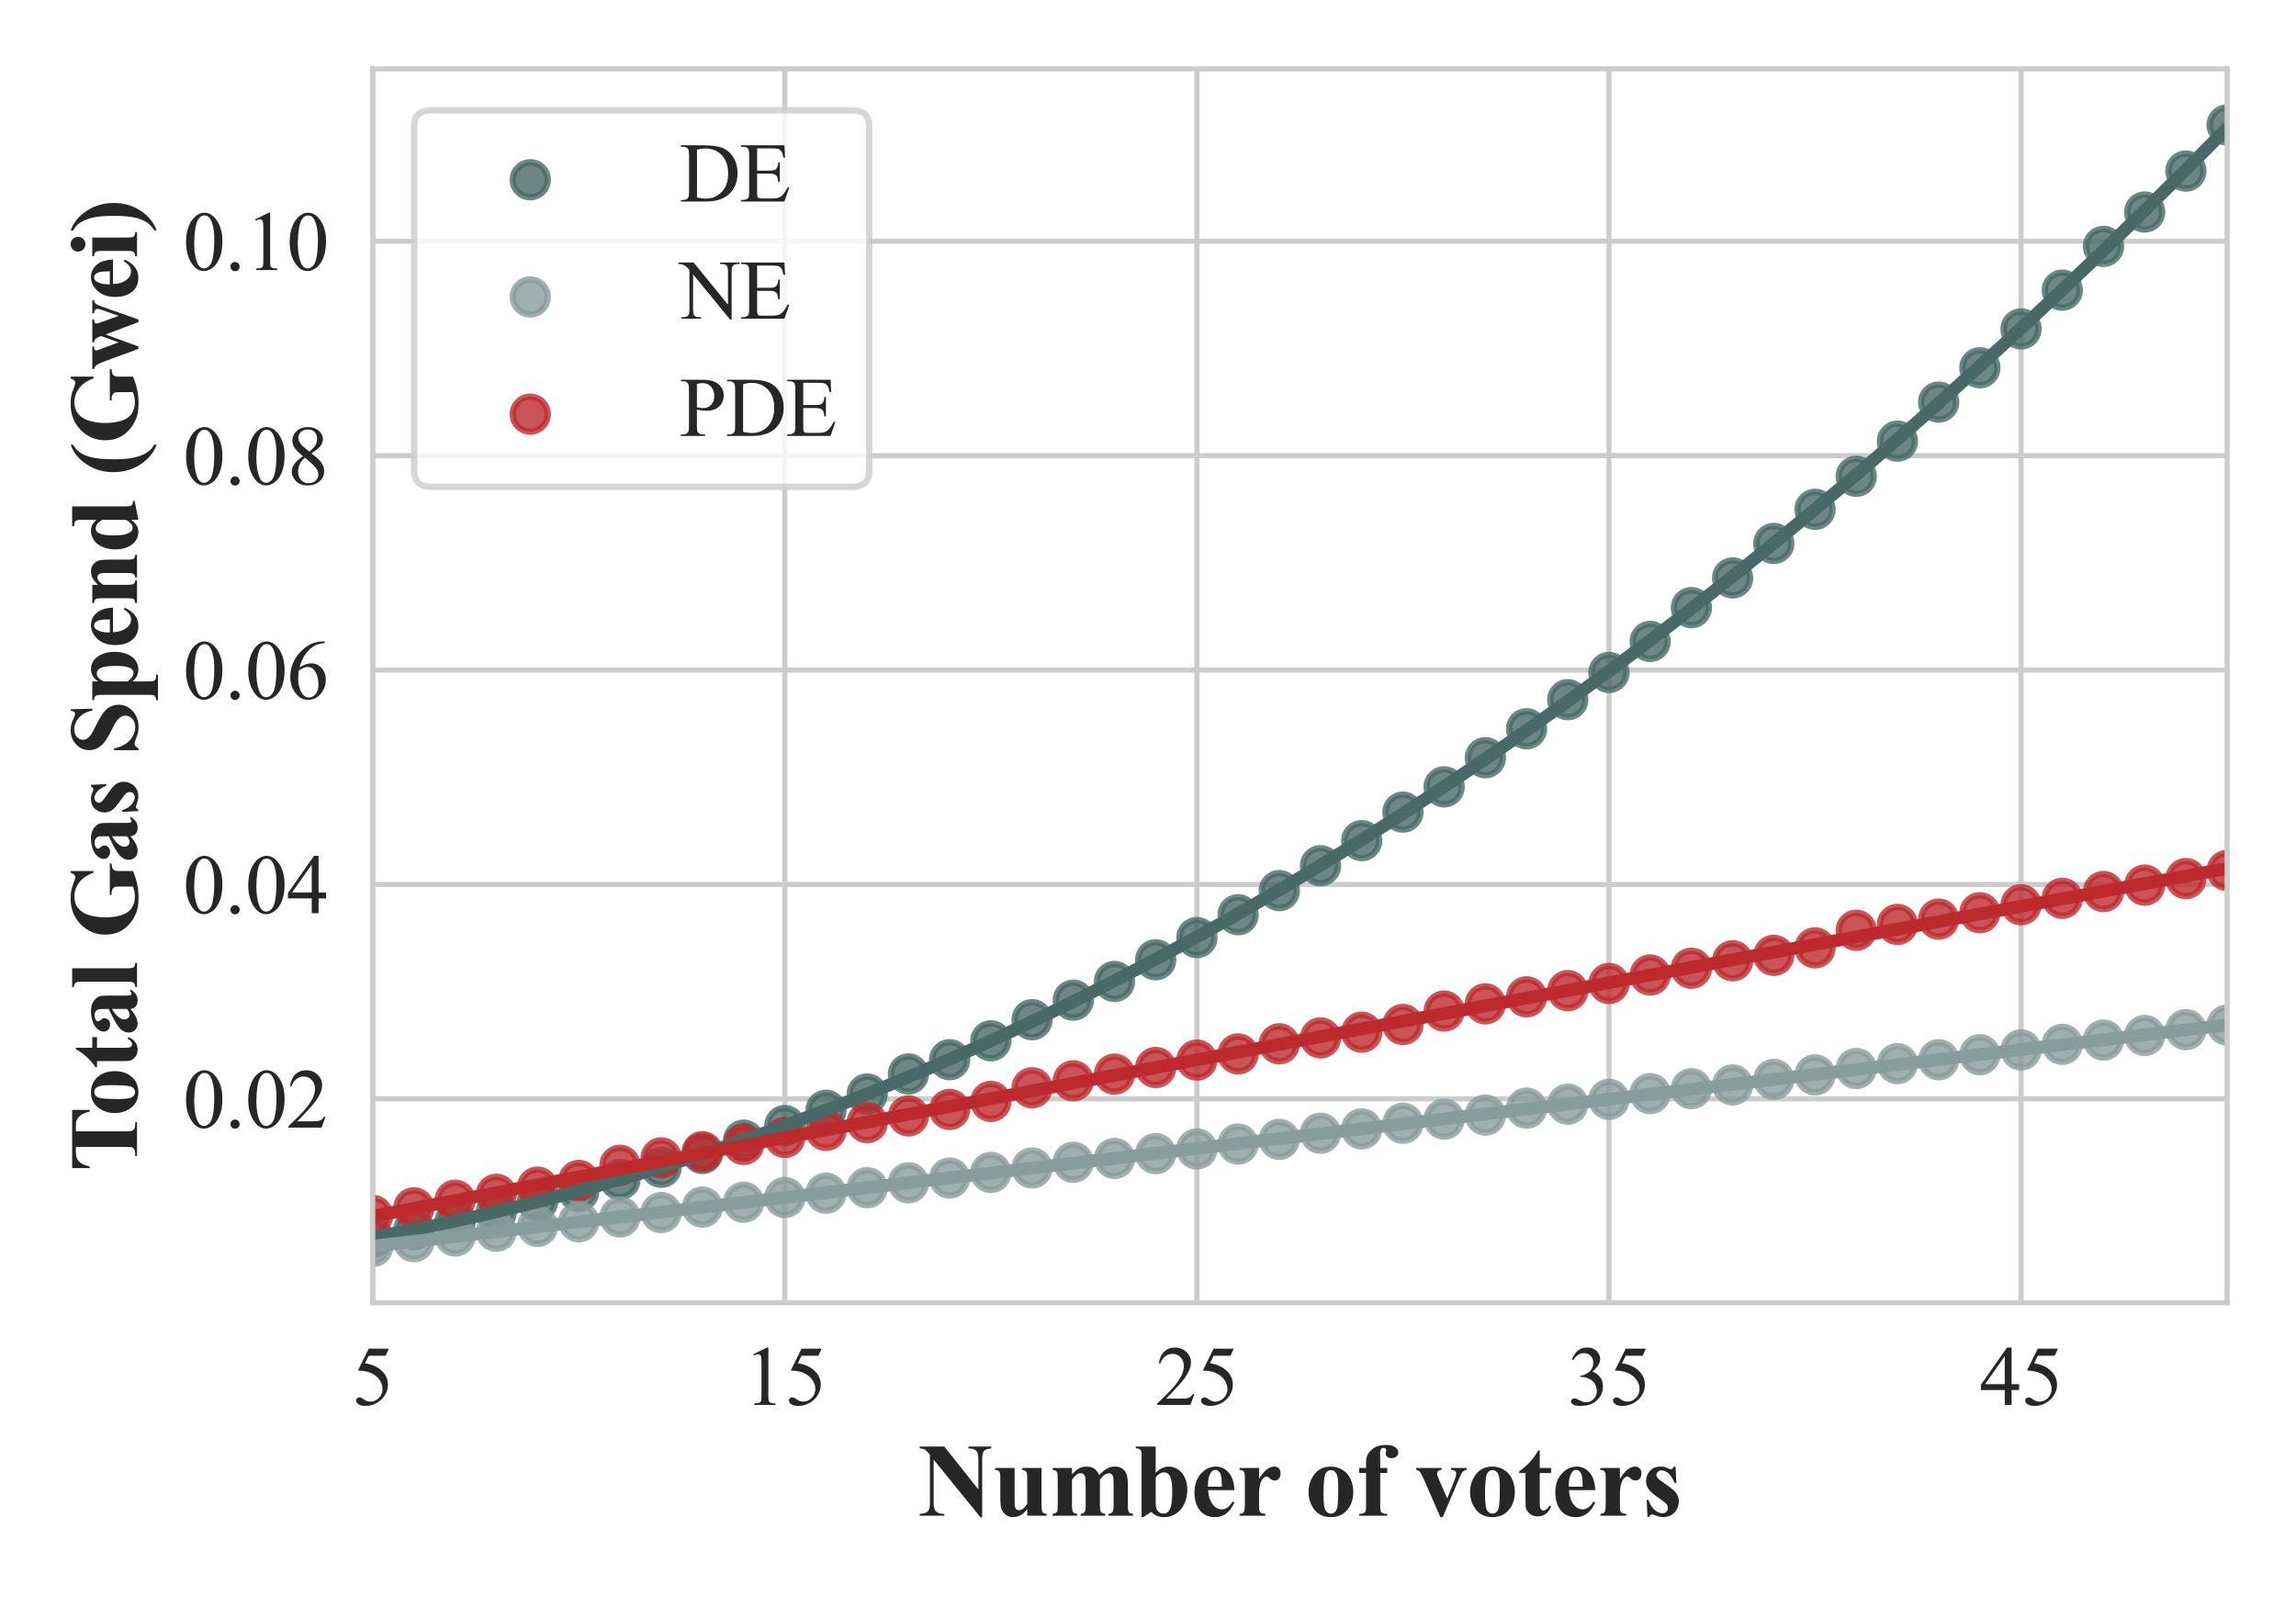 <?xml version="1.0" encoding="utf-8" standalone="no"?>
<!DOCTYPE svg PUBLIC "-//W3C//DTD SVG 1.1//EN"
  "http://www.w3.org/Graphics/SVG/1.1/DTD/svg11.dtd">
<svg xmlns:xlink="http://www.w3.org/1999/xlink" width="360pt" height="252pt" viewBox="0 0 360 252" xmlns="http://www.w3.org/2000/svg" version="1.1">
 <defs>
  <style type="text/css">*{stroke-linejoin: round; stroke-linecap: butt}</style>
 </defs>
 <g id="figure_1">
  <g id="patch_1">
   <path d="M 0 252 
L 360 252 
L 360 0 
L 0 0 
z
" style="fill: #ffffff"/>
  </g>
  <g id="axes_1">
   <g id="patch_2">
    <path d="M 58.441 204.28 
L 349.2 204.28 
L 349.2 10.8 
L 58.441 10.8 
z
" style="fill: #ffffff"/>
   </g>
   <g id="matplotlib.axis_1">
    <g id="xtick_1">
     <g id="line2d_1">
      <path d="M 58.441 204.28 
L 58.441 10.8 
" clip-path="url(#pcf0aa09f1b)" style="fill: none; stroke: #cccccc; stroke-width: 0.8; stroke-linecap: round"/>
     </g>
     <g id="text_1">
      <!-- 5 -->
      <g style="fill: #262626" transform="translate(55.191 220.307) scale(0.13 -0.13)">
       <defs>
        <path id="TimesNewRomanPSMT-35" d="M 2778 4238 
L 2534 3706 
L 1259 3706 
L 981 3138 
Q 1809 3016 2294 2522 
Q 2709 2097 2709 1522 
Q 2709 1188 2573 903 
Q 2438 619 2231 419 
Q 2025 219 1772 97 
Q 1413 -75 1034 -75 
Q 653 -75 479 54 
Q 306 184 306 341 
Q 306 428 378 495 
Q 450 563 559 563 
Q 641 563 702 538 
Q 763 513 909 409 
Q 1144 247 1384 247 
Q 1750 247 2026 523 
Q 2303 800 2303 1197 
Q 2303 1581 2056 1914 
Q 1809 2247 1375 2428 
Q 1034 2569 447 2591 
L 1259 4238 
L 2778 4238 
z
" transform="scale(0.016)"/>
       </defs>
       <use xlink:href="#TimesNewRomanPSMT-35"/>
      </g>
     </g>
    </g>
    <g id="xtick_2">
     <g id="line2d_2">
      <path d="M 123.054 204.28 
L 123.054 10.8 
" clip-path="url(#pcf0aa09f1b)" style="fill: none; stroke: #cccccc; stroke-width: 0.8; stroke-linecap: round"/>
     </g>
     <g id="text_2">
      <!-- 15 -->
      <g style="fill: #262626" transform="translate(116.554 220.307) scale(0.13 -0.13)">
       <defs>
        <path id="TimesNewRomanPSMT-31" d="M 750 3822 
L 1781 4325 
L 1884 4325 
L 1884 747 
Q 1884 391 1914 303 
Q 1944 216 2037 169 
Q 2131 122 2419 116 
L 2419 0 
L 825 0 
L 825 116 
Q 1125 122 1212 167 
Q 1300 213 1334 289 
Q 1369 366 1369 747 
L 1369 3034 
Q 1369 3497 1338 3628 
Q 1316 3728 1258 3775 
Q 1200 3822 1119 3822 
Q 1003 3822 797 3725 
L 750 3822 
z
" transform="scale(0.016)"/>
       </defs>
       <use xlink:href="#TimesNewRomanPSMT-31"/>
       <use xlink:href="#TimesNewRomanPSMT-35" x="50"/>
      </g>
     </g>
    </g>
    <g id="xtick_3">
     <g id="line2d_3">
      <path d="M 187.667 204.28 
L 187.667 10.8 
" clip-path="url(#pcf0aa09f1b)" style="fill: none; stroke: #cccccc; stroke-width: 0.8; stroke-linecap: round"/>
     </g>
     <g id="text_3">
      <!-- 25 -->
      <g style="fill: #262626" transform="translate(181.167 220.307) scale(0.13 -0.13)">
       <defs>
        <path id="TimesNewRomanPSMT-32" d="M 2934 816 
L 2638 0 
L 138 0 
L 138 116 
Q 1241 1122 1691 1759 
Q 2141 2397 2141 2925 
Q 2141 3328 1894 3587 
Q 1647 3847 1303 3847 
Q 991 3847 742 3664 
Q 494 3481 375 3128 
L 259 3128 
Q 338 3706 661 4015 
Q 984 4325 1469 4325 
Q 1984 4325 2329 3994 
Q 2675 3663 2675 3213 
Q 2675 2891 2525 2569 
Q 2294 2063 1775 1497 
Q 997 647 803 472 
L 1909 472 
Q 2247 472 2383 497 
Q 2519 522 2628 598 
Q 2738 675 2819 816 
L 2934 816 
z
" transform="scale(0.016)"/>
       </defs>
       <use xlink:href="#TimesNewRomanPSMT-32"/>
       <use xlink:href="#TimesNewRomanPSMT-35" x="50"/>
      </g>
     </g>
    </g>
    <g id="xtick_4">
     <g id="line2d_4">
      <path d="M 252.28 204.28 
L 252.28 10.8 
" clip-path="url(#pcf0aa09f1b)" style="fill: none; stroke: #cccccc; stroke-width: 0.8; stroke-linecap: round"/>
     </g>
     <g id="text_4">
      <!-- 35 -->
      <g style="fill: #262626" transform="translate(245.78 220.307) scale(0.13 -0.13)">
       <defs>
        <path id="TimesNewRomanPSMT-33" d="M 325 3431 
Q 506 3859 782 4092 
Q 1059 4325 1472 4325 
Q 1981 4325 2253 3994 
Q 2459 3747 2459 3466 
Q 2459 3003 1878 2509 
Q 2269 2356 2469 2072 
Q 2669 1788 2669 1403 
Q 2669 853 2319 450 
Q 1863 -75 997 -75 
Q 569 -75 414 31 
Q 259 138 259 259 
Q 259 350 332 419 
Q 406 488 509 488 
Q 588 488 669 463 
Q 722 447 909 348 
Q 1097 250 1169 231 
Q 1284 197 1416 197 
Q 1734 197 1970 444 
Q 2206 691 2206 1028 
Q 2206 1275 2097 1509 
Q 2016 1684 1919 1775 
Q 1784 1900 1550 2001 
Q 1316 2103 1072 2103 
L 972 2103 
L 972 2197 
Q 1219 2228 1467 2375 
Q 1716 2522 1828 2728 
Q 1941 2934 1941 3181 
Q 1941 3503 1739 3701 
Q 1538 3900 1238 3900 
Q 753 3900 428 3381 
L 325 3431 
z
" transform="scale(0.016)"/>
       </defs>
       <use xlink:href="#TimesNewRomanPSMT-33"/>
       <use xlink:href="#TimesNewRomanPSMT-35" x="50"/>
      </g>
     </g>
    </g>
    <g id="xtick_5">
     <g id="line2d_5">
      <path d="M 316.893 204.28 
L 316.893 10.8 
" clip-path="url(#pcf0aa09f1b)" style="fill: none; stroke: #cccccc; stroke-width: 0.8; stroke-linecap: round"/>
     </g>
     <g id="text_5">
      <!-- 45 -->
      <g style="fill: #262626" transform="translate(310.393 220.307) scale(0.13 -0.13)">
       <defs>
        <path id="TimesNewRomanPSMT-34" d="M 2978 1563 
L 2978 1119 
L 2409 1119 
L 2409 0 
L 1894 0 
L 1894 1119 
L 100 1119 
L 100 1519 
L 2066 4325 
L 2409 4325 
L 2409 1563 
L 2978 1563 
z
M 1894 1563 
L 1894 3666 
L 406 1563 
L 1894 1563 
z
" transform="scale(0.016)"/>
       </defs>
       <use xlink:href="#TimesNewRomanPSMT-34"/>
       <use xlink:href="#TimesNewRomanPSMT-35" x="50"/>
      </g>
     </g>
    </g>
    <g id="text_6">
     <!-- Number of voters -->
     <g style="fill: #262626" transform="translate(143.976 237.683) scale(0.16 -0.16)">
      <defs>
       <path id="TimesNewRomanPS-BoldMT-4e" d="M 1594 4238 
L 3684 1609 
L 3684 3431 
Q 3684 3813 3575 3947 
Q 3425 4128 3072 4122 
L 3072 4238 
L 4472 4238 
L 4472 4122 
Q 4203 4088 4111 4033 
Q 4019 3978 3967 3854 
Q 3916 3731 3916 3431 
L 3916 -97 
L 3809 -97 
L 944 3431 
L 944 738 
Q 944 372 1111 244 
Q 1278 116 1494 116 
L 1594 116 
L 1594 0 
L 91 0 
L 91 116 
Q 441 119 578 259 
Q 716 400 716 738 
L 716 3728 
L 625 3841 
Q 491 4009 387 4062 
Q 284 4116 91 4122 
L 91 4238 
L 1594 4238 
z
" transform="scale(0.016)"/>
       <path id="TimesNewRomanPS-BoldMT-75" d="M 3038 2922 
L 3038 634 
Q 3038 300 3100 217 
Q 3163 134 3353 113 
L 3353 0 
L 2163 0 
L 2163 391 
Q 1953 141 1743 26 
Q 1534 -88 1275 -88 
Q 1028 -88 836 64 
Q 644 216 578 419 
Q 513 622 513 1128 
L 513 2288 
Q 513 2619 452 2700 
Q 391 2781 197 2806 
L 197 2922 
L 1388 2922 
L 1388 925 
Q 1388 613 1417 522 
Q 1447 431 1511 384 
Q 1575 338 1659 338 
Q 1772 338 1863 397 
Q 1988 478 2163 725 
L 2163 2288 
Q 2163 2619 2102 2700 
Q 2041 2781 1847 2806 
L 1847 2922 
L 3038 2922 
z
" transform="scale(0.016)"/>
       <path id="TimesNewRomanPS-BoldMT-6d" d="M 1428 2922 
L 1428 2538 
Q 1669 2800 1873 2904 
Q 2078 3009 2322 3009 
Q 2603 3009 2793 2878 
Q 2984 2747 3088 2478 
Q 3338 2759 3567 2884 
Q 3797 3009 4047 3009 
Q 4350 3009 4529 2870 
Q 4709 2731 4779 2517 
Q 4850 2303 4850 1834 
L 4850 638 
Q 4850 300 4911 219 
Q 4972 138 5166 113 
L 5166 0 
L 3656 0 
L 3656 113 
Q 3834 128 3919 250 
Q 3975 334 3975 638 
L 3975 1894 
Q 3975 2284 3944 2390 
Q 3913 2497 3845 2548 
Q 3778 2600 3688 2600 
Q 3553 2600 3415 2501 
Q 3278 2403 3138 2206 
L 3138 638 
Q 3138 322 3191 241 
Q 3263 125 3466 113 
L 3466 0 
L 1953 0 
L 1953 113 
Q 2075 119 2145 173 
Q 2216 228 2239 304 
Q 2263 381 2263 638 
L 2263 1894 
Q 2263 2291 2231 2391 
Q 2200 2491 2126 2547 
Q 2053 2603 1969 2603 
Q 1844 2603 1741 2538 
Q 1594 2441 1428 2206 
L 1428 638 
Q 1428 328 1489 229 
Q 1550 131 1744 113 
L 1744 0 
L 238 0 
L 238 113 
Q 422 131 500 231 
Q 553 300 553 638 
L 553 2288 
Q 553 2619 492 2700 
Q 431 2781 238 2806 
L 238 2922 
L 1428 2922 
z
" transform="scale(0.016)"/>
       <path id="TimesNewRomanPS-BoldMT-62" d="M 1347 4238 
L 1347 2628 
Q 1716 3009 2153 3009 
Q 2453 3009 2718 2832 
Q 2984 2656 3134 2331 
Q 3284 2006 3284 1581 
Q 3284 1103 3093 712 
Q 2903 322 2584 117 
Q 2266 -88 1856 -88 
Q 1619 -88 1434 -12 
Q 1250 63 1072 231 
L 588 -84 
L 481 -84 
L 481 3631 
Q 481 3884 459 3944 
Q 428 4031 361 4073 
Q 294 4116 134 4122 
L 134 4238 
L 1347 4238 
z
M 1347 2350 
L 1347 1050 
Q 1347 653 1366 544 
Q 1397 359 1515 245 
Q 1634 131 1819 131 
Q 1978 131 2092 222 
Q 2206 313 2282 581 
Q 2359 850 2359 1550 
Q 2359 2222 2191 2472 
Q 2069 2653 1863 2653 
Q 1594 2653 1347 2350 
z
" transform="scale(0.016)"/>
       <path id="TimesNewRomanPS-BoldMT-65" d="M 2691 1566 
L 1088 1566 
Q 1116 984 1397 647 
Q 1613 388 1916 388 
Q 2103 388 2256 492 
Q 2409 597 2584 869 
L 2691 800 
Q 2453 316 2165 114 
Q 1878 -88 1500 -88 
Q 850 -88 516 413 
Q 247 816 247 1413 
Q 247 2144 642 2576 
Q 1038 3009 1569 3009 
Q 2013 3009 2339 2645 
Q 2666 2281 2691 1566 
z
M 1922 1775 
Q 1922 2278 1867 2465 
Q 1813 2653 1697 2750 
Q 1631 2806 1522 2806 
Q 1359 2806 1256 2647 
Q 1072 2369 1072 1884 
L 1072 1775 
L 1922 1775 
z
" transform="scale(0.016)"/>
       <path id="TimesNewRomanPS-BoldMT-72" d="M 1428 2922 
L 1428 2259 
Q 1719 2713 1937 2861 
Q 2156 3009 2359 3009 
Q 2534 3009 2639 2901 
Q 2744 2794 2744 2597 
Q 2744 2388 2642 2272 
Q 2541 2156 2397 2156 
Q 2231 2156 2109 2262 
Q 1988 2369 1966 2381 
Q 1934 2400 1894 2400 
Q 1803 2400 1722 2331 
Q 1594 2225 1528 2028 
Q 1428 1725 1428 1359 
L 1428 688 
L 1431 513 
Q 1431 334 1453 284 
Q 1491 200 1564 161 
Q 1638 122 1813 113 
L 1813 0 
L 234 0 
L 234 113 
Q 425 128 492 217 
Q 559 306 559 688 
L 559 2303 
Q 559 2553 534 2622 
Q 503 2709 443 2750 
Q 384 2791 234 2806 
L 234 2922 
L 1428 2922 
z
" transform="scale(0.016)"/>
       <path id="TimesNewRomanPS-BoldMT-20" transform="scale(0.016)"/>
       <path id="TimesNewRomanPS-BoldMT-6f" d="M 1594 3009 
Q 1975 3009 2303 2812 
Q 2631 2616 2801 2253 
Q 2972 1891 2972 1459 
Q 2972 838 2656 419 
Q 2275 -88 1603 -88 
Q 944 -88 587 375 
Q 231 838 231 1447 
Q 231 2075 595 2542 
Q 959 3009 1594 3009 
z
M 1606 2788 
Q 1447 2788 1333 2667 
Q 1219 2547 1183 2192 
Q 1147 1838 1147 1206 
Q 1147 872 1191 581 
Q 1225 359 1337 243 
Q 1450 128 1594 128 
Q 1734 128 1828 206 
Q 1950 313 1991 503 
Q 2053 800 2053 1703 
Q 2053 2234 1993 2432 
Q 1934 2631 1819 2722 
Q 1738 2788 1606 2788 
z
" transform="scale(0.016)"/>
       <path id="TimesNewRomanPS-BoldMT-66" d="M 1497 2616 
L 1497 588 
Q 1497 294 1559 219 
Q 1659 103 1928 113 
L 1928 0 
L 206 0 
L 206 113 
Q 403 116 486 158 
Q 569 200 600 275 
Q 631 350 631 588 
L 631 2616 
L 206 2616 
L 206 2922 
L 631 2922 
L 631 3138 
L 628 3284 
Q 628 3734 958 4034 
Q 1288 4334 1850 4334 
Q 2234 4334 2420 4190 
Q 2606 4047 2606 3872 
Q 2606 3731 2490 3628 
Q 2375 3525 2184 3525 
Q 2022 3525 1926 3609 
Q 1831 3694 1831 3797 
Q 1831 3825 1850 3913 
Q 1863 3966 1863 4013 
Q 1863 4078 1825 4109 
Q 1775 4156 1703 4156 
Q 1613 4156 1552 4081 
Q 1491 4006 1491 3841 
L 1497 3294 
L 1497 2922 
L 1928 2922 
L 1928 2616 
L 1497 2616 
z
" transform="scale(0.016)"/>
       <path id="TimesNewRomanPS-BoldMT-76" d="M 1534 -88 
L 550 2178 
Q 372 2588 272 2697 
Q 200 2778 59 2806 
L 59 2922 
L 1613 2922 
L 1613 2806 
Q 1466 2806 1413 2753 
Q 1338 2684 1338 2591 
Q 1338 2475 1475 2156 
L 1956 1059 
L 2341 2006 
Q 2506 2413 2506 2581 
Q 2506 2678 2436 2739 
Q 2366 2800 2188 2806 
L 2188 2922 
L 3144 2922 
L 3144 2806 
Q 3006 2788 2918 2703 
Q 2831 2619 2656 2206 
L 1681 -88 
L 1534 -88 
z
" transform="scale(0.016)"/>
       <path id="TimesNewRomanPS-BoldMT-74" d="M 1375 3991 
L 1375 2922 
L 2069 2922 
L 2069 2613 
L 1375 2613 
L 1375 809 
Q 1375 556 1398 482 
Q 1422 409 1481 364 
Q 1541 319 1591 319 
Q 1794 319 1975 628 
L 2069 559 
Q 1816 -41 1247 -41 
Q 969 -41 776 114 
Q 584 269 531 459 
Q 500 566 500 1034 
L 500 2613 
L 119 2613 
L 119 2722 
Q 513 3000 789 3306 
Q 1066 3613 1272 3991 
L 1375 3991 
z
" transform="scale(0.016)"/>
       <path id="TimesNewRomanPS-BoldMT-73" d="M 2063 3003 
L 2109 2006 
L 2003 2006 
Q 1813 2450 1608 2612 
Q 1403 2775 1200 2775 
Q 1072 2775 981 2689 
Q 891 2603 891 2491 
Q 891 2406 953 2328 
Q 1053 2200 1512 1889 
Q 1972 1578 2117 1361 
Q 2263 1144 2263 875 
Q 2263 631 2141 397 
Q 2019 163 1797 37 
Q 1575 -88 1306 -88 
Q 1097 -88 747 44 
Q 653 78 619 78 
Q 516 78 447 -78 
L 344 -78 
L 294 972 
L 400 972 
Q 541 559 786 353 
Q 1031 147 1250 147 
Q 1400 147 1495 239 
Q 1591 331 1591 463 
Q 1591 613 1497 722 
Q 1403 831 1078 1053 
Q 600 1384 459 1559 
Q 253 1816 253 2125 
Q 253 2463 486 2736 
Q 719 3009 1159 3009 
Q 1397 3009 1619 2894 
Q 1703 2847 1756 2847 
Q 1813 2847 1847 2870 
Q 1881 2894 1956 3003 
L 2063 3003 
z
" transform="scale(0.016)"/>
      </defs>
      <use xlink:href="#TimesNewRomanPS-BoldMT-4e"/>
      <use xlink:href="#TimesNewRomanPS-BoldMT-75" x="72.217"/>
      <use xlink:href="#TimesNewRomanPS-BoldMT-6d" x="127.832"/>
      <use xlink:href="#TimesNewRomanPS-BoldMT-62" x="211.133"/>
      <use xlink:href="#TimesNewRomanPS-BoldMT-65" x="266.748"/>
      <use xlink:href="#TimesNewRomanPS-BoldMT-72" x="311.133"/>
      <use xlink:href="#TimesNewRomanPS-BoldMT-20" x="353.768"/>
      <use xlink:href="#TimesNewRomanPS-BoldMT-6f" x="378.768"/>
      <use xlink:href="#TimesNewRomanPS-BoldMT-66" x="428.768"/>
      <use xlink:href="#TimesNewRomanPS-BoldMT-20" x="462.068"/>
      <use xlink:href="#TimesNewRomanPS-BoldMT-76" x="487.068"/>
      <use xlink:href="#TimesNewRomanPS-BoldMT-6f" x="537.068"/>
      <use xlink:href="#TimesNewRomanPS-BoldMT-74" x="587.068"/>
      <use xlink:href="#TimesNewRomanPS-BoldMT-65" x="620.369"/>
      <use xlink:href="#TimesNewRomanPS-BoldMT-72" x="664.754"/>
      <use xlink:href="#TimesNewRomanPS-BoldMT-73" x="709.139"/>
     </g>
    </g>
   </g>
   <g id="matplotlib.axis_2">
    <g id="ytick_1">
     <g id="line2d_6">
      <path d="M 58.441 172.309 
L 349.2 172.309 
" clip-path="url(#pcf0aa09f1b)" style="fill: none; stroke: #cccccc; stroke-width: 0.8; stroke-linecap: round"/>
     </g>
     <g id="text_7">
      <!-- 0.02 -->
      <g style="fill: #262626" transform="translate(28.691 176.822) scale(0.13 -0.13)">
       <defs>
        <path id="TimesNewRomanPSMT-30" d="M 231 2094 
Q 231 2819 450 3342 
Q 669 3866 1031 4122 
Q 1313 4325 1613 4325 
Q 2100 4325 2488 3828 
Q 2972 3213 2972 2159 
Q 2972 1422 2759 906 
Q 2547 391 2217 158 
Q 1888 -75 1581 -75 
Q 975 -75 572 641 
Q 231 1244 231 2094 
z
M 844 2016 
Q 844 1141 1059 588 
Q 1238 122 1591 122 
Q 1759 122 1940 273 
Q 2122 425 2216 781 
Q 2359 1319 2359 2297 
Q 2359 3022 2209 3506 
Q 2097 3866 1919 4016 
Q 1791 4119 1609 4119 
Q 1397 4119 1231 3928 
Q 1006 3669 925 3112 
Q 844 2556 844 2016 
z
" transform="scale(0.016)"/>
        <path id="TimesNewRomanPSMT-2e" d="M 800 606 
Q 947 606 1047 504 
Q 1147 403 1147 259 
Q 1147 116 1045 14 
Q 944 -88 800 -88 
Q 656 -88 554 14 
Q 453 116 453 259 
Q 453 406 554 506 
Q 656 606 800 606 
z
" transform="scale(0.016)"/>
       </defs>
       <use xlink:href="#TimesNewRomanPSMT-30"/>
       <use xlink:href="#TimesNewRomanPSMT-2e" x="50"/>
       <use xlink:href="#TimesNewRomanPSMT-30" x="75"/>
       <use xlink:href="#TimesNewRomanPSMT-32" x="125"/>
      </g>
     </g>
    </g>
    <g id="ytick_2">
     <g id="line2d_7">
      <path d="M 58.441 138.691 
L 349.2 138.691 
" clip-path="url(#pcf0aa09f1b)" style="fill: none; stroke: #cccccc; stroke-width: 0.8; stroke-linecap: round"/>
     </g>
     <g id="text_8">
      <!-- 0.04 -->
      <g style="fill: #262626" transform="translate(28.691 143.204) scale(0.13 -0.13)">
       <use xlink:href="#TimesNewRomanPSMT-30"/>
       <use xlink:href="#TimesNewRomanPSMT-2e" x="50"/>
       <use xlink:href="#TimesNewRomanPSMT-30" x="75"/>
       <use xlink:href="#TimesNewRomanPSMT-34" x="125"/>
      </g>
     </g>
    </g>
    <g id="ytick_3">
     <g id="line2d_8">
      <path d="M 58.441 105.073 
L 349.2 105.073 
" clip-path="url(#pcf0aa09f1b)" style="fill: none; stroke: #cccccc; stroke-width: 0.8; stroke-linecap: round"/>
     </g>
     <g id="text_9">
      <!-- 0.06 -->
      <g style="fill: #262626" transform="translate(28.691 109.586) scale(0.13 -0.13)">
       <defs>
        <path id="TimesNewRomanPSMT-36" d="M 2869 4325 
L 2869 4209 
Q 2456 4169 2195 4045 
Q 1934 3922 1679 3669 
Q 1425 3416 1258 3105 
Q 1091 2794 978 2366 
Q 1428 2675 1881 2675 
Q 2316 2675 2634 2325 
Q 2953 1975 2953 1425 
Q 2953 894 2631 456 
Q 2244 -75 1606 -75 
Q 1172 -75 869 213 
Q 275 772 275 1663 
Q 275 2231 503 2743 
Q 731 3256 1154 3653 
Q 1578 4050 1965 4187 
Q 2353 4325 2688 4325 
L 2869 4325 
z
M 925 2138 
Q 869 1716 869 1456 
Q 869 1156 980 804 
Q 1091 453 1309 247 
Q 1469 100 1697 100 
Q 1969 100 2183 356 
Q 2397 613 2397 1088 
Q 2397 1622 2184 2012 
Q 1972 2403 1581 2403 
Q 1463 2403 1327 2353 
Q 1191 2303 925 2138 
z
" transform="scale(0.016)"/>
       </defs>
       <use xlink:href="#TimesNewRomanPSMT-30"/>
       <use xlink:href="#TimesNewRomanPSMT-2e" x="50"/>
       <use xlink:href="#TimesNewRomanPSMT-30" x="75"/>
       <use xlink:href="#TimesNewRomanPSMT-36" x="125"/>
      </g>
     </g>
    </g>
    <g id="ytick_4">
     <g id="line2d_9">
      <path d="M 58.441 71.454 
L 349.2 71.454 
" clip-path="url(#pcf0aa09f1b)" style="fill: none; stroke: #cccccc; stroke-width: 0.8; stroke-linecap: round"/>
     </g>
     <g id="text_10">
      <!-- 0.08 -->
      <g style="fill: #262626" transform="translate(28.691 75.968) scale(0.13 -0.13)">
       <defs>
        <path id="TimesNewRomanPSMT-38" d="M 1228 2134 
Q 725 2547 579 2797 
Q 434 3047 434 3316 
Q 434 3728 753 4026 
Q 1072 4325 1600 4325 
Q 2113 4325 2425 4047 
Q 2738 3769 2738 3413 
Q 2738 3175 2569 2928 
Q 2400 2681 1866 2347 
Q 2416 1922 2594 1678 
Q 2831 1359 2831 1006 
Q 2831 559 2490 242 
Q 2150 -75 1597 -75 
Q 994 -75 656 303 
Q 388 606 388 966 
Q 388 1247 577 1523 
Q 766 1800 1228 2134 
z
M 1719 2469 
Q 2094 2806 2194 3001 
Q 2294 3197 2294 3444 
Q 2294 3772 2109 3958 
Q 1925 4144 1606 4144 
Q 1288 4144 1088 3959 
Q 888 3775 888 3528 
Q 888 3366 970 3203 
Q 1053 3041 1206 2894 
L 1719 2469 
z
M 1375 2016 
Q 1116 1797 991 1539 
Q 866 1281 866 981 
Q 866 578 1086 336 
Q 1306 94 1647 94 
Q 1984 94 2187 284 
Q 2391 475 2391 747 
Q 2391 972 2272 1150 
Q 2050 1481 1375 2016 
z
" transform="scale(0.016)"/>
       </defs>
       <use xlink:href="#TimesNewRomanPSMT-30"/>
       <use xlink:href="#TimesNewRomanPSMT-2e" x="50"/>
       <use xlink:href="#TimesNewRomanPSMT-30" x="75"/>
       <use xlink:href="#TimesNewRomanPSMT-38" x="125"/>
      </g>
     </g>
    </g>
    <g id="ytick_5">
     <g id="line2d_10">
      <path d="M 58.441 37.836 
L 349.2 37.836 
" clip-path="url(#pcf0aa09f1b)" style="fill: none; stroke: #cccccc; stroke-width: 0.8; stroke-linecap: round"/>
     </g>
     <g id="text_11">
      <!-- 0.10 -->
      <g style="fill: #262626" transform="translate(28.691 42.35) scale(0.13 -0.13)">
       <use xlink:href="#TimesNewRomanPSMT-30"/>
       <use xlink:href="#TimesNewRomanPSMT-2e" x="50"/>
       <use xlink:href="#TimesNewRomanPSMT-31" x="75"/>
       <use xlink:href="#TimesNewRomanPSMT-30" x="125"/>
      </g>
     </g>
    </g>
    <g id="text_12">
     <!-- Total Gas Spend (Gwei) -->
     <g style="fill: #262626" transform="translate(21.483 183.736) rotate(-90) scale(0.15 -0.15)">
      <defs>
       <path id="TimesNewRomanPS-BoldMT-54" d="M 4038 4238 
L 4038 3091 
L 3925 3091 
Q 3825 3488 3703 3661 
Q 3581 3834 3369 3938 
Q 3250 3994 2953 3994 
L 2638 3994 
L 2638 725 
Q 2638 400 2673 319 
Q 2709 238 2814 177 
Q 2919 116 3100 116 
L 3241 116 
L 3241 0 
L 1022 0 
L 1022 116 
L 1163 116 
Q 1347 116 1459 181 
Q 1541 225 1588 331 
Q 1622 406 1622 725 
L 1622 3994 
L 1316 3994 
Q 888 3994 694 3813 
Q 422 3559 350 3091 
L 231 3091 
L 231 4238 
L 4038 4238 
z
" transform="scale(0.016)"/>
       <path id="TimesNewRomanPS-BoldMT-61" d="M 1828 431 
Q 1294 -41 869 -41 
Q 619 -41 453 123 
Q 288 288 288 534 
Q 288 869 575 1136 
Q 863 1403 1828 1847 
L 1828 2141 
Q 1828 2472 1792 2558 
Q 1756 2644 1656 2708 
Q 1556 2772 1431 2772 
Q 1228 2772 1097 2681 
Q 1016 2625 1016 2550 
Q 1016 2484 1103 2388 
Q 1222 2253 1222 2128 
Q 1222 1975 1108 1867 
Q 994 1759 809 1759 
Q 613 1759 480 1878 
Q 347 1997 347 2156 
Q 347 2381 525 2586 
Q 703 2791 1022 2900 
Q 1341 3009 1684 3009 
Q 2100 3009 2342 2832 
Q 2584 2656 2656 2450 
Q 2700 2319 2700 1847 
L 2700 713 
Q 2700 513 2715 461 
Q 2731 409 2762 384 
Q 2794 359 2834 359 
Q 2916 359 3000 475 
L 3094 400 
Q 2938 169 2770 64 
Q 2603 -41 2391 -41 
Q 2141 -41 2000 76 
Q 1859 194 1828 431 
z
M 1828 659 
L 1828 1638 
Q 1450 1416 1266 1163 
Q 1144 994 1144 822 
Q 1144 678 1247 569 
Q 1325 484 1466 484 
Q 1622 484 1828 659 
z
" transform="scale(0.016)"/>
       <path id="TimesNewRomanPS-BoldMT-6c" d="M 1359 4238 
L 1359 606 
Q 1359 297 1431 211 
Q 1503 125 1713 113 
L 1713 0 
L 134 0 
L 134 113 
Q 328 119 422 225 
Q 484 297 484 606 
L 484 3631 
Q 484 3938 412 4023 
Q 341 4109 134 4122 
L 134 4238 
L 1359 4238 
z
" transform="scale(0.016)"/>
       <path id="TimesNewRomanPS-BoldMT-47" d="M 4416 4334 
L 4416 2841 
L 4300 2841 
Q 4091 3453 3672 3772 
Q 3253 4091 2756 4091 
Q 2281 4091 1965 3823 
Q 1650 3556 1519 3078 
Q 1388 2600 1388 2097 
Q 1388 1488 1531 1028 
Q 1675 569 1995 353 
Q 2316 138 2756 138 
Q 2909 138 3070 170 
Q 3231 203 3400 266 
L 3400 1147 
Q 3400 1397 3365 1470 
Q 3331 1544 3223 1603 
Q 3116 1663 2963 1663 
L 2853 1663 
L 2853 1778 
L 4913 1778 
L 4913 1663 
Q 4678 1647 4586 1598 
Q 4494 1550 4444 1438 
Q 4416 1378 4416 1147 
L 4416 266 
Q 4009 84 3570 -8 
Q 3131 -100 2659 -100 
Q 2056 -100 1657 64 
Q 1259 228 954 495 
Q 650 763 478 1097 
Q 259 1528 259 2063 
Q 259 3019 931 3678 
Q 1603 4338 2622 4338 
Q 2938 4338 3191 4288 
Q 3328 4263 3636 4145 
Q 3944 4028 4000 4028 
Q 4088 4028 4163 4092 
Q 4238 4156 4300 4334 
L 4416 4334 
z
" transform="scale(0.016)"/>
       <path id="TimesNewRomanPS-BoldMT-53" d="M 3006 4334 
L 3041 2922 
L 2913 2922 
Q 2822 3453 2467 3776 
Q 2113 4100 1700 4100 
Q 1381 4100 1195 3929 
Q 1009 3759 1009 3538 
Q 1009 3397 1075 3288 
Q 1166 3141 1366 2997 
Q 1513 2894 2044 2631 
Q 2788 2266 3047 1941 
Q 3303 1616 3303 1197 
Q 3303 666 2889 283 
Q 2475 -100 1838 -100 
Q 1638 -100 1459 -59 
Q 1281 -19 1013 94 
Q 863 156 766 156 
Q 684 156 593 93 
Q 503 31 447 -97 
L 331 -97 
L 331 1503 
L 447 1503 
Q 584 828 976 473 
Q 1369 119 1822 119 
Q 2172 119 2380 309 
Q 2588 500 2588 753 
Q 2588 903 2508 1043 
Q 2428 1184 2265 1311 
Q 2103 1438 1691 1641 
Q 1113 1925 859 2125 
Q 606 2325 470 2572 
Q 334 2819 334 3116 
Q 334 3622 706 3978 
Q 1078 4334 1644 4334 
Q 1850 4334 2044 4284 
Q 2191 4247 2402 4145 
Q 2613 4044 2697 4044 
Q 2778 4044 2825 4094 
Q 2872 4144 2913 4334 
L 3006 4334 
z
" transform="scale(0.016)"/>
       <path id="TimesNewRomanPS-BoldMT-70" d="M 1347 297 
L 1347 -791 
Q 1347 -1016 1383 -1097 
Q 1419 -1178 1494 -1215 
Q 1569 -1253 1788 -1253 
L 1788 -1369 
L 122 -1369 
L 122 -1253 
Q 316 -1247 409 -1144 
Q 472 -1072 472 -772 
L 472 2313 
Q 472 2622 400 2708 
Q 328 2794 122 2806 
L 122 2922 
L 1347 2922 
L 1347 2538 
Q 1500 2763 1659 2863 
Q 1888 3009 2156 3009 
Q 2478 3009 2742 2806 
Q 3006 2603 3143 2245 
Q 3281 1888 3281 1475 
Q 3281 1031 3139 664 
Q 2997 297 2726 104 
Q 2456 -88 2125 -88 
Q 1884 -88 1675 19 
Q 1519 100 1347 297 
z
M 1347 613 
Q 1616 231 1922 231 
Q 2091 231 2200 409 
Q 2363 672 2363 1409 
Q 2363 2166 2184 2444 
Q 2066 2628 1866 2628 
Q 1550 2628 1347 2172 
L 1347 613 
z
" transform="scale(0.016)"/>
       <path id="TimesNewRomanPS-BoldMT-6e" d="M 1409 2922 
L 1409 2544 
Q 1634 2788 1840 2898 
Q 2047 3009 2284 3009 
Q 2569 3009 2756 2851 
Q 2944 2694 3006 2459 
Q 3056 2281 3056 1775 
L 3056 638 
Q 3056 300 3117 217 
Q 3178 134 3372 113 
L 3372 0 
L 1894 0 
L 1894 113 
Q 2059 134 2131 250 
Q 2181 328 2181 638 
L 2181 1938 
Q 2181 2297 2153 2390 
Q 2125 2484 2058 2536 
Q 1991 2588 1909 2588 
Q 1641 2588 1409 2203 
L 1409 638 
Q 1409 309 1470 221 
Q 1531 134 1697 113 
L 1697 0 
L 219 0 
L 219 113 
Q 403 131 481 231 
Q 534 300 534 638 
L 534 2288 
Q 534 2619 473 2700 
Q 413 2781 219 2806 
L 219 2922 
L 1409 2922 
z
" transform="scale(0.016)"/>
       <path id="TimesNewRomanPS-BoldMT-64" d="M 3056 4238 
L 3056 875 
Q 3056 534 3075 472 
Q 3100 369 3170 319 
Q 3241 269 3416 256 
L 3416 153 
L 2181 -88 
L 2181 375 
Q 1959 106 1786 9 
Q 1613 -88 1394 -88 
Q 834 -88 509 413 
Q 247 819 247 1409 
Q 247 1881 409 2254 
Q 572 2628 855 2818 
Q 1138 3009 1463 3009 
Q 1672 3009 1834 2928 
Q 1997 2847 2181 2644 
L 2181 3525 
Q 2181 3859 2153 3928 
Q 2116 4019 2041 4062 
Q 1966 4106 1759 4106 
L 1759 4238 
L 3056 4238 
z
M 2181 2256 
Q 1950 2700 1616 2700 
Q 1500 2700 1425 2638 
Q 1309 2541 1236 2297 
Q 1163 2053 1163 1550 
Q 1163 997 1244 731 
Q 1325 466 1466 347 
Q 1538 288 1663 288 
Q 1938 288 2181 719 
L 2181 2256 
z
" transform="scale(0.016)"/>
       <path id="TimesNewRomanPS-BoldMT-28" d="M 2056 4334 
L 2056 4191 
Q 1731 3978 1578 3775 
Q 1366 3494 1247 3053 
Q 1097 2506 1097 1525 
Q 1097 600 1233 87 
Q 1369 -425 1603 -741 
Q 1766 -959 2056 -1125 
L 2056 -1281 
Q 1303 -1028 779 -248 
Q 256 531 256 1544 
Q 256 2544 778 3314 
Q 1300 4084 2056 4334 
z
" transform="scale(0.016)"/>
       <path id="TimesNewRomanPS-BoldMT-77" d="M 3113 -88 
L 2313 2056 
L 1528 -88 
L 1366 -88 
L 588 2031 
Q 413 2516 291 2663 
Q 213 2763 53 2806 
L 53 2922 
L 1528 2922 
L 1528 2806 
Q 1378 2806 1322 2762 
Q 1266 2719 1266 2663 
Q 1266 2609 1366 2344 
L 1794 1203 
L 2206 2344 
L 2175 2419 
Q 2081 2653 2011 2717 
Q 1941 2781 1794 2806 
L 1794 2922 
L 3291 2922 
L 3291 2806 
Q 3116 2797 3069 2758 
Q 3022 2719 3022 2647 
Q 3022 2578 3113 2344 
L 3525 1203 
L 3900 2253 
Q 3981 2478 3981 2559 
Q 3981 2681 3922 2737 
Q 3863 2794 3691 2806 
L 3691 2922 
L 4556 2922 
L 4556 2806 
Q 4413 2788 4328 2705 
Q 4244 2622 4109 2234 
L 3291 -88 
L 3113 -88 
z
" transform="scale(0.016)"/>
       <path id="TimesNewRomanPS-BoldMT-69" d="M 919 4338 
Q 1122 4338 1262 4195 
Q 1403 4053 1403 3853 
Q 1403 3653 1261 3512 
Q 1119 3372 919 3372 
Q 719 3372 578 3512 
Q 438 3653 438 3853 
Q 438 4053 578 4195 
Q 719 4338 919 4338 
z
M 1356 2922 
L 1356 606 
Q 1356 297 1428 211 
Q 1500 125 1709 113 
L 1709 0 
L 131 0 
L 131 113 
Q 325 119 419 225 
Q 481 297 481 606 
L 481 2313 
Q 481 2622 409 2708 
Q 338 2794 131 2806 
L 131 2922 
L 1356 2922 
z
" transform="scale(0.016)"/>
       <path id="TimesNewRomanPS-BoldMT-29" d="M 78 -1281 
L 78 -1138 
Q 403 -922 556 -719 
Q 766 -438 888 0 
Q 1038 550 1038 1531 
Q 1038 2456 902 2967 
Q 766 3478 531 3794 
Q 369 4013 78 4178 
L 78 4334 
Q 831 4081 1354 3301 
Q 1878 2522 1878 1509 
Q 1878 513 1354 -257 
Q 831 -1028 78 -1281 
z
" transform="scale(0.016)"/>
      </defs>
      <use xlink:href="#TimesNewRomanPS-BoldMT-54"/>
      <use xlink:href="#TimesNewRomanPS-BoldMT-6f" x="57.574"/>
      <use xlink:href="#TimesNewRomanPS-BoldMT-74" x="107.574"/>
      <use xlink:href="#TimesNewRomanPS-BoldMT-61" x="140.875"/>
      <use xlink:href="#TimesNewRomanPS-BoldMT-6c" x="190.875"/>
      <use xlink:href="#TimesNewRomanPS-BoldMT-20" x="218.658"/>
      <use xlink:href="#TimesNewRomanPS-BoldMT-47" x="243.658"/>
      <use xlink:href="#TimesNewRomanPS-BoldMT-61" x="321.441"/>
      <use xlink:href="#TimesNewRomanPS-BoldMT-73" x="371.441"/>
      <use xlink:href="#TimesNewRomanPS-BoldMT-20" x="410.357"/>
      <use xlink:href="#TimesNewRomanPS-BoldMT-53" x="435.357"/>
      <use xlink:href="#TimesNewRomanPS-BoldMT-70" x="490.973"/>
      <use xlink:href="#TimesNewRomanPS-BoldMT-65" x="546.588"/>
      <use xlink:href="#TimesNewRomanPS-BoldMT-6e" x="590.973"/>
      <use xlink:href="#TimesNewRomanPS-BoldMT-64" x="646.588"/>
      <use xlink:href="#TimesNewRomanPS-BoldMT-20" x="702.203"/>
      <use xlink:href="#TimesNewRomanPS-BoldMT-28" x="727.203"/>
      <use xlink:href="#TimesNewRomanPS-BoldMT-47" x="760.504"/>
      <use xlink:href="#TimesNewRomanPS-BoldMT-77" x="838.287"/>
      <use xlink:href="#TimesNewRomanPS-BoldMT-65" x="910.504"/>
      <use xlink:href="#TimesNewRomanPS-BoldMT-69" x="954.889"/>
      <use xlink:href="#TimesNewRomanPS-BoldMT-29" x="982.672"/>
     </g>
    </g>
   </g>
   <g id="PathCollection_1">
    <defs>
     <path id="m2f3d420877" d="M 0 2.739 
C 0.726 2.739 1.423 2.45 1.936 1.936 
C 2.45 1.423 2.739 0.726 2.739 0 
C 2.739 -0.726 2.45 -1.423 1.936 -1.936 
C 1.423 -2.45 0.726 -2.739 0 -2.739 
C -0.726 -2.739 -1.423 -2.45 -1.936 -1.936 
C -2.45 -1.423 -2.739 -0.726 -2.739 0 
C -2.739 0.726 -2.45 1.423 -1.936 1.936 
C -1.423 2.45 -0.726 2.739 0 2.739 
z
" style="stroke: #486966; stroke-opacity: 0.8"/>
    </defs>
    <g clip-path="url(#pcf0aa09f1b)">
     <use xlink:href="#m2f3d420877" x="58.441" y="194.094" style="fill: #486966; fill-opacity: 0.8; stroke: #486966; stroke-opacity: 0.8"/>
     <use xlink:href="#m2f3d420877" x="64.903" y="192.844" style="fill: #486966; fill-opacity: 0.8; stroke: #486966; stroke-opacity: 0.8"/>
     <use xlink:href="#m2f3d420877" x="71.364" y="191.508" style="fill: #486966; fill-opacity: 0.8; stroke: #486966; stroke-opacity: 0.8"/>
     <use xlink:href="#m2f3d420877" x="77.825" y="190.076" style="fill: #486966; fill-opacity: 0.8; stroke: #486966; stroke-opacity: 0.8"/>
     <use xlink:href="#m2f3d420877" x="84.286" y="188.401" style="fill: #486966; fill-opacity: 0.8; stroke: #486966; stroke-opacity: 0.8"/>
     <use xlink:href="#m2f3d420877" x="90.748" y="186.826" style="fill: #486966; fill-opacity: 0.8; stroke: #486966; stroke-opacity: 0.8"/>
     <use xlink:href="#m2f3d420877" x="97.209" y="184.965" style="fill: #486966; fill-opacity: 0.8; stroke: #486966; stroke-opacity: 0.8"/>
     <use xlink:href="#m2f3d420877" x="103.67" y="183.053" style="fill: #486966; fill-opacity: 0.8; stroke: #486966; stroke-opacity: 0.8"/>
     <use xlink:href="#m2f3d420877" x="110.132" y="180.889" style="fill: #486966; fill-opacity: 0.8; stroke: #486966; stroke-opacity: 0.8"/>
     <use xlink:href="#m2f3d420877" x="116.593" y="178.797" style="fill: #486966; fill-opacity: 0.8; stroke: #486966; stroke-opacity: 0.8"/>
     <use xlink:href="#m2f3d420877" x="123.054" y="176.508" style="fill: #486966; fill-opacity: 0.8; stroke: #486966; stroke-opacity: 0.8"/>
     <use xlink:href="#m2f3d420877" x="129.516" y="174.107" style="fill: #486966; fill-opacity: 0.8; stroke: #486966; stroke-opacity: 0.8"/>
     <use xlink:href="#m2f3d420877" x="135.977" y="171.552" style="fill: #486966; fill-opacity: 0.8; stroke: #486966; stroke-opacity: 0.8"/>
     <use xlink:href="#m2f3d420877" x="142.438" y="168.416" style="fill: #486966; fill-opacity: 0.8; stroke: #486966; stroke-opacity: 0.8"/>
     <use xlink:href="#m2f3d420877" x="148.9" y="166.174" style="fill: #486966; fill-opacity: 0.8; stroke: #486966; stroke-opacity: 0.8"/>
     <use xlink:href="#m2f3d420877" x="155.361" y="163.209" style="fill: #486966; fill-opacity: 0.8; stroke: #486966; stroke-opacity: 0.8"/>
     <use xlink:href="#m2f3d420877" x="161.822" y="159.901" style="fill: #486966; fill-opacity: 0.8; stroke: #486966; stroke-opacity: 0.8"/>
     <use xlink:href="#m2f3d420877" x="168.283" y="156.837" style="fill: #486966; fill-opacity: 0.8; stroke: #486966; stroke-opacity: 0.8"/>
     <use xlink:href="#m2f3d420877" x="174.745" y="153.912" style="fill: #486966; fill-opacity: 0.8; stroke: #486966; stroke-opacity: 0.8"/>
     <use xlink:href="#m2f3d420877" x="181.206" y="150.503" style="fill: #486966; fill-opacity: 0.8; stroke: #486966; stroke-opacity: 0.8"/>
     <use xlink:href="#m2f3d420877" x="187.667" y="147.026" style="fill: #486966; fill-opacity: 0.8; stroke: #486966; stroke-opacity: 0.8"/>
     <use xlink:href="#m2f3d420877" x="194.129" y="143.445" style="fill: #486966; fill-opacity: 0.8; stroke: #486966; stroke-opacity: 0.8"/>
     <use xlink:href="#m2f3d420877" x="200.59" y="139.662" style="fill: #486966; fill-opacity: 0.8; stroke: #486966; stroke-opacity: 0.8"/>
     <use xlink:href="#m2f3d420877" x="207.051" y="135.753" style="fill: #486966; fill-opacity: 0.8; stroke: #486966; stroke-opacity: 0.8"/>
     <use xlink:href="#m2f3d420877" x="213.513" y="131.823" style="fill: #486966; fill-opacity: 0.8; stroke: #486966; stroke-opacity: 0.8"/>
     <use xlink:href="#m2f3d420877" x="219.974" y="127.353" style="fill: #486966; fill-opacity: 0.8; stroke: #486966; stroke-opacity: 0.8"/>
     <use xlink:href="#m2f3d420877" x="226.435" y="123.388" style="fill: #486966; fill-opacity: 0.8; stroke: #486966; stroke-opacity: 0.8"/>
     <use xlink:href="#m2f3d420877" x="232.897" y="118.818" style="fill: #486966; fill-opacity: 0.8; stroke: #486966; stroke-opacity: 0.8"/>
     <use xlink:href="#m2f3d420877" x="239.358" y="114.281" style="fill: #486966; fill-opacity: 0.8; stroke: #486966; stroke-opacity: 0.8"/>
     <use xlink:href="#m2f3d420877" x="245.819" y="109.72" style="fill: #486966; fill-opacity: 0.8; stroke: #486966; stroke-opacity: 0.8"/>
     <use xlink:href="#m2f3d420877" x="252.28" y="105.449" style="fill: #486966; fill-opacity: 0.8; stroke: #486966; stroke-opacity: 0.8"/>
     <use xlink:href="#m2f3d420877" x="258.742" y="100.584" style="fill: #486966; fill-opacity: 0.8; stroke: #486966; stroke-opacity: 0.8"/>
     <use xlink:href="#m2f3d420877" x="265.203" y="95.285" style="fill: #486966; fill-opacity: 0.8; stroke: #486966; stroke-opacity: 0.8"/>
     <use xlink:href="#m2f3d420877" x="271.664" y="90.626" style="fill: #486966; fill-opacity: 0.8; stroke: #486966; stroke-opacity: 0.8"/>
     <use xlink:href="#m2f3d420877" x="278.126" y="85.219" style="fill: #486966; fill-opacity: 0.8; stroke: #486966; stroke-opacity: 0.8"/>
     <use xlink:href="#m2f3d420877" x="284.587" y="79.868" style="fill: #486966; fill-opacity: 0.8; stroke: #486966; stroke-opacity: 0.8"/>
     <use xlink:href="#m2f3d420877" x="291.048" y="74.693" style="fill: #486966; fill-opacity: 0.8; stroke: #486966; stroke-opacity: 0.8"/>
     <use xlink:href="#m2f3d420877" x="297.51" y="69.177" style="fill: #486966; fill-opacity: 0.8; stroke: #486966; stroke-opacity: 0.8"/>
     <use xlink:href="#m2f3d420877" x="303.971" y="63.057" style="fill: #486966; fill-opacity: 0.8; stroke: #486966; stroke-opacity: 0.8"/>
     <use xlink:href="#m2f3d420877" x="310.432" y="57.67" style="fill: #486966; fill-opacity: 0.8; stroke: #486966; stroke-opacity: 0.8"/>
     <use xlink:href="#m2f3d420877" x="316.893" y="51.58" style="fill: #486966; fill-opacity: 0.8; stroke: #486966; stroke-opacity: 0.8"/>
     <use xlink:href="#m2f3d420877" x="323.355" y="45.497" style="fill: #486966; fill-opacity: 0.8; stroke: #486966; stroke-opacity: 0.8"/>
     <use xlink:href="#m2f3d420877" x="329.816" y="38.632" style="fill: #486966; fill-opacity: 0.8; stroke: #486966; stroke-opacity: 0.8"/>
     <use xlink:href="#m2f3d420877" x="336.277" y="33.245" style="fill: #486966; fill-opacity: 0.8; stroke: #486966; stroke-opacity: 0.8"/>
     <use xlink:href="#m2f3d420877" x="342.739" y="26.825" style="fill: #486966; fill-opacity: 0.8; stroke: #486966; stroke-opacity: 0.8"/>
     <use xlink:href="#m2f3d420877" x="349.2" y="19.595" style="fill: #486966; fill-opacity: 0.8; stroke: #486966; stroke-opacity: 0.8"/>
    </g>
   </g>
   <g id="PolyCollection_1">
    <defs>
     <path id="m9e2beb039a" d="M 58.441 -58.11 
L 58.441 -57.908 
L 61.378 -58.449 
L 64.315 -59.014 
L 67.252 -59.604 
L 70.189 -60.219 
L 73.126 -60.859 
L 76.063 -61.521 
L 79 -62.208 
L 81.937 -62.919 
L 84.874 -63.655 
L 87.811 -64.415 
L 90.748 -65.2 
L 93.685 -66.009 
L 96.622 -66.842 
L 99.559 -67.7 
L 102.496 -68.581 
L 105.433 -69.488 
L 108.37 -70.419 
L 111.306 -71.376 
L 114.243 -72.358 
L 117.18 -73.364 
L 120.117 -74.394 
L 123.054 -75.449 
L 125.991 -76.529 
L 128.928 -77.635 
L 131.865 -78.765 
L 134.802 -79.921 
L 137.739 -81.101 
L 140.676 -82.308 
L 143.613 -83.538 
L 146.55 -84.794 
L 149.487 -86.074 
L 152.424 -87.38 
L 155.361 -88.711 
L 158.298 -90.068 
L 161.235 -91.45 
L 164.172 -92.856 
L 167.109 -94.287 
L 170.046 -95.743 
L 172.983 -97.224 
L 175.92 -98.731 
L 178.856 -100.263 
L 181.793 -101.819 
L 184.73 -103.401 
L 187.667 -105.009 
L 190.604 -106.641 
L 193.541 -108.298 
L 196.478 -109.98 
L 199.415 -111.687 
L 202.352 -113.419 
L 205.289 -115.176 
L 208.226 -116.958 
L 211.163 -118.766 
L 214.1 -120.598 
L 217.037 -122.456 
L 219.974 -124.339 
L 222.911 -126.246 
L 225.848 -128.178 
L 228.785 -130.136 
L 231.722 -132.118 
L 234.659 -134.125 
L 237.596 -136.158 
L 240.533 -138.216 
L 243.47 -140.297 
L 246.407 -142.403 
L 249.343 -144.535 
L 252.28 -146.69 
L 255.217 -148.869 
L 258.154 -151.074 
L 261.091 -153.303 
L 264.028 -155.557 
L 266.965 -157.839 
L 269.902 -160.142 
L 272.839 -162.47 
L 275.776 -164.824 
L 278.713 -167.201 
L 281.65 -169.604 
L 284.587 -172.029 
L 287.524 -174.48 
L 290.461 -176.956 
L 293.398 -179.454 
L 296.335 -181.98 
L 299.272 -184.528 
L 302.209 -187.103 
L 305.146 -189.701 
L 308.083 -192.324 
L 311.02 -194.973 
L 313.957 -197.645 
L 316.893 -200.341 
L 319.83 -203.063 
L 322.767 -205.81 
L 325.704 -208.581 
L 328.641 -211.378 
L 331.578 -214.199 
L 334.515 -217.045 
L 337.452 -219.916 
L 340.389 -222.814 
L 343.326 -225.734 
L 346.263 -228.682 
L 349.2 -231.652 
L 349.2 -232.2 
L 349.2 -232.2 
L 346.263 -229.211 
L 343.326 -226.248 
L 340.389 -223.309 
L 337.452 -220.395 
L 334.515 -217.504 
L 331.578 -214.635 
L 328.641 -211.794 
L 325.704 -208.979 
L 322.767 -206.192 
L 319.83 -203.427 
L 316.893 -200.686 
L 313.957 -197.971 
L 311.02 -195.281 
L 308.083 -192.619 
L 305.146 -189.982 
L 302.209 -187.371 
L 299.272 -184.784 
L 296.335 -182.226 
L 293.398 -179.691 
L 290.461 -177.181 
L 287.524 -174.696 
L 284.587 -172.238 
L 281.65 -169.803 
L 278.713 -167.391 
L 275.776 -165.006 
L 272.839 -162.647 
L 269.902 -160.312 
L 266.965 -158.006 
L 264.028 -155.722 
L 261.091 -153.463 
L 258.154 -151.23 
L 255.217 -149.023 
L 252.28 -146.84 
L 249.343 -144.683 
L 246.407 -142.551 
L 243.47 -140.445 
L 240.533 -138.364 
L 237.596 -136.309 
L 234.659 -134.279 
L 231.722 -132.275 
L 228.785 -130.294 
L 225.848 -128.338 
L 222.911 -126.407 
L 219.974 -124.5 
L 217.037 -122.617 
L 214.1 -120.762 
L 211.163 -118.931 
L 208.226 -117.126 
L 205.289 -115.346 
L 202.352 -113.589 
L 199.415 -111.858 
L 196.478 -110.151 
L 193.541 -108.47 
L 190.604 -106.814 
L 187.667 -105.183 
L 184.73 -103.575 
L 181.793 -101.992 
L 178.856 -100.436 
L 175.92 -98.904 
L 172.983 -97.396 
L 170.046 -95.913 
L 167.109 -94.455 
L 164.172 -93.022 
L 161.235 -91.614 
L 158.298 -90.231 
L 155.361 -88.871 
L 152.424 -87.537 
L 149.487 -86.226 
L 146.55 -84.942 
L 143.613 -83.682 
L 140.676 -82.449 
L 137.739 -81.239 
L 134.802 -80.053 
L 131.865 -78.894 
L 128.928 -77.761 
L 125.991 -76.651 
L 123.054 -75.567 
L 120.117 -74.507 
L 117.18 -73.473 
L 114.243 -72.465 
L 111.306 -71.482 
L 108.37 -70.525 
L 105.433 -69.59 
L 102.496 -68.681 
L 99.559 -67.798 
L 96.622 -66.939 
L 93.685 -66.108 
L 90.748 -65.301 
L 87.811 -64.52 
L 84.874 -63.765 
L 81.937 -63.036 
L 79 -62.333 
L 76.063 -61.653 
L 73.126 -61 
L 70.189 -60.373 
L 67.252 -59.771 
L 64.315 -59.192 
L 61.378 -58.639 
L 58.441 -58.11 
z
" style="stroke: #ffffff; stroke-opacity: 0.15"/>
    </defs>
    <g clip-path="url(#pcf0aa09f1b)">
     <use xlink:href="#m9e2beb039a" x="0" y="252" style="fill: #486966; fill-opacity: 0.15; stroke: #ffffff; stroke-opacity: 0.15"/>
    </g>
   </g>
   <g id="PathCollection_2">
    <defs>
     <path id="m460e30acde" d="M 0 2.739 
C 0.726 2.739 1.423 2.45 1.936 1.936 
C 2.45 1.423 2.739 0.726 2.739 0 
C 2.739 -0.726 2.45 -1.423 1.936 -1.936 
C 1.423 -2.45 0.726 -2.739 0 -2.739 
C -0.726 -2.739 -1.423 -2.45 -1.936 -1.936 
C -2.45 -1.423 -2.739 -0.726 -2.739 0 
C -2.739 0.726 -2.45 1.423 -1.936 1.936 
C -1.423 2.45 -0.726 2.739 0 2.739 
z
" style="stroke: #889c9b; stroke-opacity: 0.8"/>
    </defs>
    <g clip-path="url(#pcf0aa09f1b)">
     <use xlink:href="#m460e30acde" x="58.441" y="195.485" style="fill: #889c9b; fill-opacity: 0.8; stroke: #889c9b; stroke-opacity: 0.8"/>
     <use xlink:href="#m460e30acde" x="64.903" y="194.708" style="fill: #889c9b; fill-opacity: 0.8; stroke: #889c9b; stroke-opacity: 0.8"/>
     <use xlink:href="#m460e30acde" x="71.364" y="193.823" style="fill: #889c9b; fill-opacity: 0.8; stroke: #889c9b; stroke-opacity: 0.8"/>
     <use xlink:href="#m460e30acde" x="77.825" y="193.083" style="fill: #889c9b; fill-opacity: 0.8; stroke: #889c9b; stroke-opacity: 0.8"/>
     <use xlink:href="#m460e30acde" x="84.286" y="192.311" style="fill: #889c9b; fill-opacity: 0.8; stroke: #889c9b; stroke-opacity: 0.8"/>
     <use xlink:href="#m460e30acde" x="90.748" y="191.587" style="fill: #889c9b; fill-opacity: 0.8; stroke: #889c9b; stroke-opacity: 0.8"/>
     <use xlink:href="#m460e30acde" x="97.209" y="190.834" style="fill: #889c9b; fill-opacity: 0.8; stroke: #889c9b; stroke-opacity: 0.8"/>
     <use xlink:href="#m460e30acde" x="103.67" y="190.144" style="fill: #889c9b; fill-opacity: 0.8; stroke: #889c9b; stroke-opacity: 0.8"/>
     <use xlink:href="#m460e30acde" x="110.132" y="189.293" style="fill: #889c9b; fill-opacity: 0.8; stroke: #889c9b; stroke-opacity: 0.8"/>
     <use xlink:href="#m460e30acde" x="116.593" y="188.529" style="fill: #889c9b; fill-opacity: 0.8; stroke: #889c9b; stroke-opacity: 0.8"/>
     <use xlink:href="#m460e30acde" x="123.054" y="187.788" style="fill: #889c9b; fill-opacity: 0.8; stroke: #889c9b; stroke-opacity: 0.8"/>
     <use xlink:href="#m460e30acde" x="129.516" y="187.106" style="fill: #889c9b; fill-opacity: 0.8; stroke: #889c9b; stroke-opacity: 0.8"/>
     <use xlink:href="#m460e30acde" x="135.977" y="186.245" style="fill: #889c9b; fill-opacity: 0.8; stroke: #889c9b; stroke-opacity: 0.8"/>
     <use xlink:href="#m460e30acde" x="142.438" y="185.482" style="fill: #889c9b; fill-opacity: 0.8; stroke: #889c9b; stroke-opacity: 0.8"/>
     <use xlink:href="#m460e30acde" x="148.9" y="184.734" style="fill: #889c9b; fill-opacity: 0.8; stroke: #889c9b; stroke-opacity: 0.8"/>
     <use xlink:href="#m460e30acde" x="155.361" y="183.858" style="fill: #889c9b; fill-opacity: 0.8; stroke: #889c9b; stroke-opacity: 0.8"/>
     <use xlink:href="#m460e30acde" x="161.822" y="183.151" style="fill: #889c9b; fill-opacity: 0.8; stroke: #889c9b; stroke-opacity: 0.8"/>
     <use xlink:href="#m460e30acde" x="168.283" y="182.255" style="fill: #889c9b; fill-opacity: 0.8; stroke: #889c9b; stroke-opacity: 0.8"/>
     <use xlink:href="#m460e30acde" x="174.745" y="181.665" style="fill: #889c9b; fill-opacity: 0.8; stroke: #889c9b; stroke-opacity: 0.8"/>
     <use xlink:href="#m460e30acde" x="181.206" y="180.904" style="fill: #889c9b; fill-opacity: 0.8; stroke: #889c9b; stroke-opacity: 0.8"/>
     <use xlink:href="#m460e30acde" x="187.667" y="180.173" style="fill: #889c9b; fill-opacity: 0.8; stroke: #889c9b; stroke-opacity: 0.8"/>
     <use xlink:href="#m460e30acde" x="194.129" y="179.409" style="fill: #889c9b; fill-opacity: 0.8; stroke: #889c9b; stroke-opacity: 0.8"/>
     <use xlink:href="#m460e30acde" x="200.59" y="178.669" style="fill: #889c9b; fill-opacity: 0.8; stroke: #889c9b; stroke-opacity: 0.8"/>
     <use xlink:href="#m460e30acde" x="207.051" y="177.71" style="fill: #889c9b; fill-opacity: 0.8; stroke: #889c9b; stroke-opacity: 0.8"/>
     <use xlink:href="#m460e30acde" x="213.513" y="177.023" style="fill: #889c9b; fill-opacity: 0.8; stroke: #889c9b; stroke-opacity: 0.8"/>
     <use xlink:href="#m460e30acde" x="219.974" y="176.14" style="fill: #889c9b; fill-opacity: 0.8; stroke: #889c9b; stroke-opacity: 0.8"/>
     <use xlink:href="#m460e30acde" x="226.435" y="175.496" style="fill: #889c9b; fill-opacity: 0.8; stroke: #889c9b; stroke-opacity: 0.8"/>
     <use xlink:href="#m460e30acde" x="232.897" y="174.859" style="fill: #889c9b; fill-opacity: 0.8; stroke: #889c9b; stroke-opacity: 0.8"/>
     <use xlink:href="#m460e30acde" x="239.358" y="173.767" style="fill: #889c9b; fill-opacity: 0.8; stroke: #889c9b; stroke-opacity: 0.8"/>
     <use xlink:href="#m460e30acde" x="245.819" y="173.15" style="fill: #889c9b; fill-opacity: 0.8; stroke: #889c9b; stroke-opacity: 0.8"/>
     <use xlink:href="#m460e30acde" x="252.28" y="172.395" style="fill: #889c9b; fill-opacity: 0.8; stroke: #889c9b; stroke-opacity: 0.8"/>
     <use xlink:href="#m460e30acde" x="258.742" y="171.496" style="fill: #889c9b; fill-opacity: 0.8; stroke: #889c9b; stroke-opacity: 0.8"/>
     <use xlink:href="#m460e30acde" x="265.203" y="170.724" style="fill: #889c9b; fill-opacity: 0.8; stroke: #889c9b; stroke-opacity: 0.8"/>
     <use xlink:href="#m460e30acde" x="271.664" y="170.131" style="fill: #889c9b; fill-opacity: 0.8; stroke: #889c9b; stroke-opacity: 0.8"/>
     <use xlink:href="#m460e30acde" x="278.126" y="169.257" style="fill: #889c9b; fill-opacity: 0.8; stroke: #889c9b; stroke-opacity: 0.8"/>
     <use xlink:href="#m460e30acde" x="284.587" y="168.557" style="fill: #889c9b; fill-opacity: 0.8; stroke: #889c9b; stroke-opacity: 0.8"/>
     <use xlink:href="#m460e30acde" x="291.048" y="167.559" style="fill: #889c9b; fill-opacity: 0.8; stroke: #889c9b; stroke-opacity: 0.8"/>
     <use xlink:href="#m460e30acde" x="297.51" y="166.798" style="fill: #889c9b; fill-opacity: 0.8; stroke: #889c9b; stroke-opacity: 0.8"/>
     <use xlink:href="#m460e30acde" x="303.971" y="166.182" style="fill: #889c9b; fill-opacity: 0.8; stroke: #889c9b; stroke-opacity: 0.8"/>
     <use xlink:href="#m460e30acde" x="310.432" y="165.394" style="fill: #889c9b; fill-opacity: 0.8; stroke: #889c9b; stroke-opacity: 0.8"/>
     <use xlink:href="#m460e30acde" x="316.893" y="164.637" style="fill: #889c9b; fill-opacity: 0.8; stroke: #889c9b; stroke-opacity: 0.8"/>
     <use xlink:href="#m460e30acde" x="323.355" y="163.769" style="fill: #889c9b; fill-opacity: 0.8; stroke: #889c9b; stroke-opacity: 0.8"/>
     <use xlink:href="#m460e30acde" x="329.816" y="163.097" style="fill: #889c9b; fill-opacity: 0.8; stroke: #889c9b; stroke-opacity: 0.8"/>
     <use xlink:href="#m460e30acde" x="336.277" y="162.377" style="fill: #889c9b; fill-opacity: 0.8; stroke: #889c9b; stroke-opacity: 0.8"/>
     <use xlink:href="#m460e30acde" x="342.739" y="161.457" style="fill: #889c9b; fill-opacity: 0.8; stroke: #889c9b; stroke-opacity: 0.8"/>
     <use xlink:href="#m460e30acde" x="349.2" y="160.747" style="fill: #889c9b; fill-opacity: 0.8; stroke: #889c9b; stroke-opacity: 0.8"/>
    </g>
   </g>
   <g id="PolyCollection_2">
    <defs>
     <path id="md621484b88" d="M 58.441 -56.623 
L 58.441 -56.523 
L 61.378 -56.872 
L 64.315 -57.221 
L 67.252 -57.57 
L 70.189 -57.92 
L 73.126 -58.27 
L 76.063 -58.619 
L 79 -58.969 
L 81.937 -59.318 
L 84.874 -59.667 
L 87.811 -60.017 
L 90.748 -60.365 
L 93.685 -60.714 
L 96.622 -61.063 
L 99.559 -61.411 
L 102.496 -61.76 
L 105.433 -62.108 
L 108.37 -62.456 
L 111.306 -62.805 
L 114.243 -63.153 
L 117.18 -63.501 
L 120.117 -63.85 
L 123.054 -64.199 
L 125.991 -64.547 
L 128.928 -64.896 
L 131.865 -65.244 
L 134.802 -65.593 
L 137.739 -65.942 
L 140.676 -66.291 
L 143.613 -66.639 
L 146.55 -66.988 
L 149.487 -67.337 
L 152.424 -67.686 
L 155.361 -68.035 
L 158.298 -68.384 
L 161.235 -68.733 
L 164.172 -69.082 
L 167.109 -69.431 
L 170.046 -69.779 
L 172.983 -70.129 
L 175.92 -70.478 
L 178.856 -70.828 
L 181.793 -71.178 
L 184.73 -71.527 
L 187.667 -71.877 
L 190.604 -72.227 
L 193.541 -72.577 
L 196.478 -72.928 
L 199.415 -73.278 
L 202.352 -73.628 
L 205.289 -73.979 
L 208.226 -74.33 
L 211.163 -74.68 
L 214.1 -75.031 
L 217.037 -75.382 
L 219.974 -75.733 
L 222.911 -76.084 
L 225.848 -76.436 
L 228.785 -76.787 
L 231.722 -77.139 
L 234.659 -77.49 
L 237.596 -77.842 
L 240.533 -78.193 
L 243.47 -78.545 
L 246.407 -78.897 
L 249.343 -79.249 
L 252.28 -79.601 
L 255.217 -79.953 
L 258.154 -80.305 
L 261.091 -80.658 
L 264.028 -81.01 
L 266.965 -81.362 
L 269.902 -81.715 
L 272.839 -82.068 
L 275.776 -82.421 
L 278.713 -82.773 
L 281.65 -83.126 
L 284.587 -83.478 
L 287.524 -83.832 
L 290.461 -84.184 
L 293.398 -84.537 
L 296.335 -84.889 
L 299.272 -85.242 
L 302.209 -85.595 
L 305.146 -85.947 
L 308.083 -86.3 
L 311.02 -86.653 
L 313.957 -87.005 
L 316.893 -87.358 
L 319.83 -87.71 
L 322.767 -88.063 
L 325.704 -88.415 
L 328.641 -88.768 
L 331.578 -89.12 
L 334.515 -89.473 
L 337.452 -89.826 
L 340.389 -90.179 
L 343.326 -90.532 
L 346.263 -90.884 
L 349.2 -91.237 
L 349.2 -91.353 
L 349.2 -91.353 
L 346.263 -90.997 
L 343.326 -90.64 
L 340.389 -90.284 
L 337.452 -89.927 
L 334.515 -89.571 
L 331.578 -89.215 
L 328.641 -88.86 
L 325.704 -88.504 
L 322.767 -88.148 
L 319.83 -87.794 
L 316.893 -87.439 
L 313.957 -87.085 
L 311.02 -86.73 
L 308.083 -86.375 
L 305.146 -86.022 
L 302.209 -85.668 
L 299.272 -85.314 
L 296.335 -84.961 
L 293.398 -84.608 
L 290.461 -84.254 
L 287.524 -83.901 
L 284.587 -83.547 
L 281.65 -83.194 
L 278.713 -82.841 
L 275.776 -82.489 
L 272.839 -82.137 
L 269.902 -81.784 
L 266.965 -81.43 
L 264.028 -81.078 
L 261.091 -80.727 
L 258.154 -80.375 
L 255.217 -80.024 
L 252.28 -79.672 
L 249.343 -79.32 
L 246.407 -78.968 
L 243.47 -78.617 
L 240.533 -78.265 
L 237.596 -77.914 
L 234.659 -77.563 
L 231.722 -77.212 
L 228.785 -76.86 
L 225.848 -76.509 
L 222.911 -76.157 
L 219.974 -75.806 
L 217.037 -75.455 
L 214.1 -75.105 
L 211.163 -74.754 
L 208.226 -74.403 
L 205.289 -74.052 
L 202.352 -73.701 
L 199.415 -73.351 
L 196.478 -73 
L 193.541 -72.649 
L 190.604 -72.298 
L 187.667 -71.948 
L 184.73 -71.597 
L 181.793 -71.246 
L 178.856 -70.896 
L 175.92 -70.545 
L 172.983 -70.195 
L 170.046 -69.844 
L 167.109 -69.494 
L 164.172 -69.144 
L 161.235 -68.794 
L 158.298 -68.444 
L 155.361 -68.094 
L 152.424 -67.744 
L 149.487 -67.393 
L 146.55 -67.044 
L 143.613 -66.694 
L 140.676 -66.344 
L 137.739 -65.995 
L 134.802 -65.645 
L 131.865 -65.296 
L 128.928 -64.947 
L 125.991 -64.597 
L 123.054 -64.248 
L 120.117 -63.899 
L 117.18 -63.55 
L 114.243 -63.201 
L 111.306 -62.853 
L 108.37 -62.505 
L 105.433 -62.158 
L 102.496 -61.809 
L 99.559 -61.462 
L 96.622 -61.115 
L 93.685 -60.768 
L 90.748 -60.423 
L 87.811 -60.077 
L 84.874 -59.73 
L 81.937 -59.385 
L 79 -59.039 
L 76.063 -58.693 
L 73.126 -58.348 
L 70.189 -58.002 
L 67.252 -57.658 
L 64.315 -57.313 
L 61.378 -56.968 
L 58.441 -56.623 
z
" style="stroke: #ffffff; stroke-opacity: 0.15"/>
    </defs>
    <g clip-path="url(#pcf0aa09f1b)">
     <use xlink:href="#md621484b88" x="0" y="252" style="fill: #889c9b; fill-opacity: 0.15; stroke: #ffffff; stroke-opacity: 0.15"/>
    </g>
   </g>
   <g id="PathCollection_3">
    <defs>
     <path id="ma7daf8a1fb" d="M 0 2.739 
C 0.726 2.739 1.423 2.45 1.936 1.936 
C 2.45 1.423 2.739 0.726 2.739 0 
C 2.739 -0.726 2.45 -1.423 1.936 -1.936 
C 1.423 -2.45 0.726 -2.739 0 -2.739 
C -0.726 -2.739 -1.423 -2.45 -1.936 -1.936 
C -2.45 -1.423 -2.739 -0.726 -2.739 0 
C -2.739 0.726 -2.45 1.423 -1.936 1.936 
C -1.423 2.45 -0.726 2.739 0 2.739 
z
" style="stroke: #bd2a2e; stroke-opacity: 0.8"/>
    </defs>
    <g clip-path="url(#pcf0aa09f1b)">
     <use xlink:href="#ma7daf8a1fb" x="58.441" y="190.587" style="fill: #bd2a2e; fill-opacity: 0.8; stroke: #bd2a2e; stroke-opacity: 0.8"/>
     <use xlink:href="#ma7daf8a1fb" x="64.903" y="189.403" style="fill: #bd2a2e; fill-opacity: 0.8; stroke: #bd2a2e; stroke-opacity: 0.8"/>
     <use xlink:href="#ma7daf8a1fb" x="71.364" y="188.206" style="fill: #bd2a2e; fill-opacity: 0.8; stroke: #bd2a2e; stroke-opacity: 0.8"/>
     <use xlink:href="#ma7daf8a1fb" x="77.825" y="187.281" style="fill: #bd2a2e; fill-opacity: 0.8; stroke: #bd2a2e; stroke-opacity: 0.8"/>
     <use xlink:href="#ma7daf8a1fb" x="84.286" y="186.16" style="fill: #bd2a2e; fill-opacity: 0.8; stroke: #bd2a2e; stroke-opacity: 0.8"/>
     <use xlink:href="#ma7daf8a1fb" x="90.748" y="185.108" style="fill: #bd2a2e; fill-opacity: 0.8; stroke: #bd2a2e; stroke-opacity: 0.8"/>
     <use xlink:href="#ma7daf8a1fb" x="97.209" y="182.732" style="fill: #bd2a2e; fill-opacity: 0.8; stroke: #bd2a2e; stroke-opacity: 0.8"/>
     <use xlink:href="#ma7daf8a1fb" x="103.67" y="181.573" style="fill: #bd2a2e; fill-opacity: 0.8; stroke: #bd2a2e; stroke-opacity: 0.8"/>
     <use xlink:href="#ma7daf8a1fb" x="110.132" y="180.605" style="fill: #bd2a2e; fill-opacity: 0.8; stroke: #bd2a2e; stroke-opacity: 0.8"/>
     <use xlink:href="#ma7daf8a1fb" x="116.593" y="179.463" style="fill: #bd2a2e; fill-opacity: 0.8; stroke: #bd2a2e; stroke-opacity: 0.8"/>
     <use xlink:href="#ma7daf8a1fb" x="123.054" y="178.368" style="fill: #bd2a2e; fill-opacity: 0.8; stroke: #bd2a2e; stroke-opacity: 0.8"/>
     <use xlink:href="#ma7daf8a1fb" x="129.516" y="177.264" style="fill: #bd2a2e; fill-opacity: 0.8; stroke: #bd2a2e; stroke-opacity: 0.8"/>
     <use xlink:href="#ma7daf8a1fb" x="135.977" y="176.044" style="fill: #bd2a2e; fill-opacity: 0.8; stroke: #bd2a2e; stroke-opacity: 0.8"/>
     <use xlink:href="#ma7daf8a1fb" x="142.438" y="174.983" style="fill: #bd2a2e; fill-opacity: 0.8; stroke: #bd2a2e; stroke-opacity: 0.8"/>
     <use xlink:href="#ma7daf8a1fb" x="148.9" y="173.974" style="fill: #bd2a2e; fill-opacity: 0.8; stroke: #bd2a2e; stroke-opacity: 0.8"/>
     <use xlink:href="#ma7daf8a1fb" x="155.361" y="172.717" style="fill: #bd2a2e; fill-opacity: 0.8; stroke: #bd2a2e; stroke-opacity: 0.8"/>
     <use xlink:href="#ma7daf8a1fb" x="161.822" y="170.583" style="fill: #bd2a2e; fill-opacity: 0.8; stroke: #bd2a2e; stroke-opacity: 0.8"/>
     <use xlink:href="#ma7daf8a1fb" x="168.283" y="169.488" style="fill: #bd2a2e; fill-opacity: 0.8; stroke: #bd2a2e; stroke-opacity: 0.8"/>
     <use xlink:href="#ma7daf8a1fb" x="174.745" y="168.439" style="fill: #bd2a2e; fill-opacity: 0.8; stroke: #bd2a2e; stroke-opacity: 0.8"/>
     <use xlink:href="#ma7daf8a1fb" x="181.206" y="167.399" style="fill: #bd2a2e; fill-opacity: 0.8; stroke: #bd2a2e; stroke-opacity: 0.8"/>
     <use xlink:href="#ma7daf8a1fb" x="187.667" y="166.24" style="fill: #bd2a2e; fill-opacity: 0.8; stroke: #bd2a2e; stroke-opacity: 0.8"/>
     <use xlink:href="#ma7daf8a1fb" x="194.129" y="165.269" style="fill: #bd2a2e; fill-opacity: 0.8; stroke: #bd2a2e; stroke-opacity: 0.8"/>
     <use xlink:href="#ma7daf8a1fb" x="200.59" y="163.686" style="fill: #bd2a2e; fill-opacity: 0.8; stroke: #bd2a2e; stroke-opacity: 0.8"/>
     <use xlink:href="#ma7daf8a1fb" x="207.051" y="162.757" style="fill: #bd2a2e; fill-opacity: 0.8; stroke: #bd2a2e; stroke-opacity: 0.8"/>
     <use xlink:href="#ma7daf8a1fb" x="213.513" y="161.858" style="fill: #bd2a2e; fill-opacity: 0.8; stroke: #bd2a2e; stroke-opacity: 0.8"/>
     <use xlink:href="#ma7daf8a1fb" x="219.974" y="160.658" style="fill: #bd2a2e; fill-opacity: 0.8; stroke: #bd2a2e; stroke-opacity: 0.8"/>
     <use xlink:href="#ma7daf8a1fb" x="226.435" y="158.549" style="fill: #bd2a2e; fill-opacity: 0.8; stroke: #bd2a2e; stroke-opacity: 0.8"/>
     <use xlink:href="#ma7daf8a1fb" x="232.897" y="157.416" style="fill: #bd2a2e; fill-opacity: 0.8; stroke: #bd2a2e; stroke-opacity: 0.8"/>
     <use xlink:href="#ma7daf8a1fb" x="239.358" y="156.316" style="fill: #bd2a2e; fill-opacity: 0.8; stroke: #bd2a2e; stroke-opacity: 0.8"/>
     <use xlink:href="#ma7daf8a1fb" x="245.819" y="155.345" style="fill: #bd2a2e; fill-opacity: 0.8; stroke: #bd2a2e; stroke-opacity: 0.8"/>
     <use xlink:href="#ma7daf8a1fb" x="252.28" y="154.224" style="fill: #bd2a2e; fill-opacity: 0.8; stroke: #bd2a2e; stroke-opacity: 0.8"/>
     <use xlink:href="#ma7daf8a1fb" x="258.742" y="152.893" style="fill: #bd2a2e; fill-opacity: 0.8; stroke: #bd2a2e; stroke-opacity: 0.8"/>
     <use xlink:href="#ma7daf8a1fb" x="265.203" y="151.832" style="fill: #bd2a2e; fill-opacity: 0.8; stroke: #bd2a2e; stroke-opacity: 0.8"/>
     <use xlink:href="#ma7daf8a1fb" x="271.664" y="150.664" style="fill: #bd2a2e; fill-opacity: 0.8; stroke: #bd2a2e; stroke-opacity: 0.8"/>
     <use xlink:href="#ma7daf8a1fb" x="278.126" y="149.808" style="fill: #bd2a2e; fill-opacity: 0.8; stroke: #bd2a2e; stroke-opacity: 0.8"/>
     <use xlink:href="#ma7daf8a1fb" x="284.587" y="148.641" style="fill: #bd2a2e; fill-opacity: 0.8; stroke: #bd2a2e; stroke-opacity: 0.8"/>
     <use xlink:href="#ma7daf8a1fb" x="291.048" y="145.879" style="fill: #bd2a2e; fill-opacity: 0.8; stroke: #bd2a2e; stroke-opacity: 0.8"/>
     <use xlink:href="#ma7daf8a1fb" x="297.51" y="144.963" style="fill: #bd2a2e; fill-opacity: 0.8; stroke: #bd2a2e; stroke-opacity: 0.8"/>
     <use xlink:href="#ma7daf8a1fb" x="303.971" y="144.133" style="fill: #bd2a2e; fill-opacity: 0.8; stroke: #bd2a2e; stroke-opacity: 0.8"/>
     <use xlink:href="#ma7daf8a1fb" x="310.432" y="143.131" style="fill: #bd2a2e; fill-opacity: 0.8; stroke: #bd2a2e; stroke-opacity: 0.8"/>
     <use xlink:href="#ma7daf8a1fb" x="316.893" y="141.873" style="fill: #bd2a2e; fill-opacity: 0.8; stroke: #bd2a2e; stroke-opacity: 0.8"/>
     <use xlink:href="#ma7daf8a1fb" x="323.355" y="140.868" style="fill: #bd2a2e; fill-opacity: 0.8; stroke: #bd2a2e; stroke-opacity: 0.8"/>
     <use xlink:href="#ma7daf8a1fb" x="329.816" y="139.807" style="fill: #bd2a2e; fill-opacity: 0.8; stroke: #bd2a2e; stroke-opacity: 0.8"/>
     <use xlink:href="#ma7daf8a1fb" x="336.277" y="138.801" style="fill: #bd2a2e; fill-opacity: 0.8; stroke: #bd2a2e; stroke-opacity: 0.8"/>
     <use xlink:href="#ma7daf8a1fb" x="342.739" y="137.774" style="fill: #bd2a2e; fill-opacity: 0.8; stroke: #bd2a2e; stroke-opacity: 0.8"/>
     <use xlink:href="#ma7daf8a1fb" x="349.2" y="136.509" style="fill: #bd2a2e; fill-opacity: 0.8; stroke: #bd2a2e; stroke-opacity: 0.8"/>
    </g>
   </g>
   <g id="PolyCollection_3">
    <defs>
     <path id="m94939a6091" d="M 58.441 -61.541 
L 58.441 -61.003 
L 61.378 -61.575 
L 64.315 -62.148 
L 67.252 -62.717 
L 70.189 -63.287 
L 73.126 -63.857 
L 76.063 -64.427 
L 79 -64.993 
L 81.937 -65.562 
L 84.874 -66.133 
L 87.811 -66.7 
L 90.748 -67.267 
L 93.685 -67.833 
L 96.622 -68.394 
L 99.559 -68.962 
L 102.496 -69.524 
L 105.433 -70.09 
L 108.37 -70.653 
L 111.306 -71.211 
L 114.243 -71.772 
L 117.18 -72.333 
L 120.117 -72.897 
L 123.054 -73.457 
L 125.991 -74.016 
L 128.928 -74.571 
L 131.865 -75.127 
L 134.802 -75.682 
L 137.739 -76.239 
L 140.676 -76.791 
L 143.613 -77.347 
L 146.55 -77.904 
L 149.487 -78.461 
L 152.424 -79.018 
L 155.361 -79.572 
L 158.298 -80.126 
L 161.235 -80.677 
L 164.172 -81.23 
L 167.109 -81.782 
L 170.046 -82.334 
L 172.983 -82.887 
L 175.92 -83.439 
L 178.856 -83.992 
L 181.793 -84.544 
L 184.73 -85.095 
L 187.667 -85.646 
L 190.604 -86.198 
L 193.541 -86.752 
L 196.478 -87.305 
L 199.415 -87.859 
L 202.352 -88.412 
L 205.289 -88.964 
L 208.226 -89.515 
L 211.163 -90.07 
L 214.1 -90.622 
L 217.037 -91.173 
L 219.974 -91.723 
L 222.911 -92.271 
L 225.848 -92.819 
L 228.785 -93.373 
L 231.722 -93.924 
L 234.659 -94.473 
L 237.596 -95.021 
L 240.533 -95.566 
L 243.47 -96.117 
L 246.407 -96.663 
L 249.343 -97.209 
L 252.28 -97.754 
L 255.217 -98.3 
L 258.154 -98.845 
L 261.091 -99.39 
L 264.028 -99.936 
L 266.965 -100.481 
L 269.902 -101.029 
L 272.839 -101.573 
L 275.776 -102.115 
L 278.713 -102.661 
L 281.65 -103.204 
L 284.587 -103.743 
L 287.524 -104.284 
L 290.461 -104.827 
L 293.398 -105.366 
L 296.335 -105.907 
L 299.272 -106.447 
L 302.209 -106.987 
L 305.146 -107.527 
L 308.083 -108.064 
L 311.02 -108.604 
L 313.957 -109.144 
L 316.893 -109.682 
L 319.83 -110.22 
L 322.767 -110.758 
L 325.704 -111.29 
L 328.641 -111.828 
L 331.578 -112.365 
L 334.515 -112.899 
L 337.452 -113.43 
L 340.389 -113.965 
L 343.326 -114.493 
L 346.263 -115.023 
L 349.2 -115.554 
L 349.2 -116.231 
L 349.2 -116.231 
L 346.263 -115.675 
L 343.326 -115.121 
L 340.389 -114.567 
L 337.452 -114.011 
L 334.515 -113.454 
L 331.578 -112.897 
L 328.641 -112.339 
L 325.704 -111.788 
L 322.767 -111.232 
L 319.83 -110.68 
L 316.893 -110.127 
L 313.957 -109.578 
L 311.02 -109.03 
L 308.083 -108.483 
L 305.146 -107.93 
L 302.209 -107.381 
L 299.272 -106.829 
L 296.335 -106.278 
L 293.398 -105.732 
L 290.461 -105.181 
L 287.524 -104.631 
L 284.587 -104.074 
L 281.65 -103.523 
L 278.713 -102.976 
L 275.776 -102.421 
L 272.839 -101.871 
L 269.902 -101.323 
L 266.965 -100.776 
L 264.028 -100.227 
L 261.091 -99.679 
L 258.154 -99.128 
L 255.217 -98.581 
L 252.28 -98.032 
L 249.343 -97.481 
L 246.407 -96.933 
L 243.47 -96.386 
L 240.533 -95.838 
L 237.596 -95.29 
L 234.659 -94.745 
L 231.722 -94.198 
L 228.785 -93.65 
L 225.848 -93.099 
L 222.911 -92.548 
L 219.974 -91.999 
L 217.037 -91.447 
L 214.1 -90.896 
L 211.163 -90.344 
L 208.226 -89.793 
L 205.289 -89.242 
L 202.352 -88.693 
L 199.415 -88.141 
L 196.478 -87.589 
L 193.541 -87.037 
L 190.604 -86.483 
L 187.667 -85.93 
L 184.73 -85.377 
L 181.793 -84.825 
L 178.856 -84.273 
L 175.92 -83.718 
L 172.983 -83.164 
L 170.046 -82.61 
L 167.109 -82.057 
L 164.172 -81.5 
L 161.235 -80.944 
L 158.298 -80.388 
L 155.361 -79.833 
L 152.424 -79.276 
L 149.487 -78.72 
L 146.55 -78.166 
L 143.613 -77.608 
L 140.676 -77.05 
L 137.739 -76.493 
L 134.802 -75.938 
L 131.865 -75.383 
L 128.928 -74.829 
L 125.991 -74.277 
L 123.054 -73.722 
L 120.117 -73.168 
L 117.18 -72.611 
L 114.243 -72.055 
L 111.306 -71.501 
L 108.37 -70.944 
L 105.433 -70.388 
L 102.496 -69.834 
L 99.559 -69.279 
L 96.622 -68.724 
L 93.685 -68.169 
L 90.748 -67.614 
L 87.811 -67.061 
L 84.874 -66.504 
L 81.937 -65.951 
L 79 -65.401 
L 76.063 -64.851 
L 73.126 -64.301 
L 70.189 -63.751 
L 67.252 -63.197 
L 64.315 -62.643 
L 61.378 -62.089 
L 58.441 -61.541 
z
" style="stroke: #ffffff; stroke-opacity: 0.15"/>
    </defs>
    <g clip-path="url(#pcf0aa09f1b)">
     <use xlink:href="#m94939a6091" x="0" y="252" style="fill: #bd2a2e; fill-opacity: 0.15; stroke: #ffffff; stroke-opacity: 0.15"/>
    </g>
   </g>
   <g id="line2d_11">
    <path d="M 58.441 194.002 
L 61.378 193.469 
L 64.315 192.91 
L 67.252 192.327 
L 70.189 191.718 
L 73.126 191.085 
L 76.063 190.426 
L 79 189.743 
L 81.937 189.035 
L 84.874 188.301 
L 87.811 187.543 
L 90.748 186.76 
L 93.685 185.952 
L 96.622 185.119 
L 99.559 184.26 
L 102.496 183.377 
L 105.433 182.469 
L 108.37 181.536 
L 111.306 180.578 
L 114.243 179.595 
L 117.18 178.587 
L 120.117 177.555 
L 123.054 176.497 
L 125.991 175.414 
L 128.928 174.306 
L 131.865 173.173 
L 134.802 172.016 
L 137.739 170.833 
L 140.676 169.625 
L 143.613 168.393 
L 146.55 167.135 
L 149.487 165.853 
L 152.424 164.545 
L 155.361 163.213 
L 158.298 161.855 
L 161.235 160.473 
L 164.172 159.066 
L 167.109 157.633 
L 170.046 156.176 
L 172.983 154.694 
L 175.92 153.187 
L 178.856 151.654 
L 181.793 150.097 
L 184.73 148.515 
L 187.667 146.908 
L 190.604 145.276 
L 193.541 143.619 
L 196.478 141.937 
L 199.415 140.23 
L 202.352 138.498 
L 205.289 136.741 
L 208.226 134.96 
L 211.163 133.153 
L 214.1 131.321 
L 217.037 129.464 
L 219.974 127.583 
L 222.911 125.676 
L 225.848 123.744 
L 228.785 121.788 
L 231.722 119.806 
L 234.659 117.8 
L 237.596 115.768 
L 240.533 113.712 
L 243.47 111.63 
L 246.407 109.524 
L 249.343 107.393 
L 252.28 105.236 
L 255.217 103.055 
L 258.154 100.849 
L 261.091 98.618 
L 264.028 96.362 
L 266.965 94.08 
L 269.902 91.774 
L 272.839 89.443 
L 275.776 87.087 
L 278.713 84.706 
L 281.65 82.3 
L 284.587 79.869 
L 287.524 77.414 
L 290.461 74.933 
L 293.398 72.427 
L 296.335 69.896 
L 299.272 67.34 
L 302.209 64.76 
L 305.146 62.154 
L 308.083 59.523 
L 311.02 56.868 
L 313.957 54.187 
L 316.893 51.482 
L 319.83 48.751 
L 322.767 45.996 
L 325.704 43.215 
L 328.641 40.41 
L 331.578 37.579 
L 334.515 34.724 
L 337.452 31.844 
L 340.389 28.939 
L 343.326 26.008 
L 346.263 23.053 
L 349.2 20.073 
" clip-path="url(#pcf0aa09f1b)" style="fill: none; stroke: #486966; stroke-width: 2; stroke-linecap: round"/>
   </g>
   <g id="line2d_12">
    <path d="M 58.441 195.428 
L 61.378 195.081 
L 64.315 194.734 
L 67.252 194.387 
L 70.189 194.04 
L 73.126 193.693 
L 76.063 193.345 
L 79 192.998 
L 81.937 192.65 
L 84.874 192.303 
L 87.811 191.955 
L 90.748 191.607 
L 93.685 191.259 
L 96.622 190.911 
L 99.559 190.563 
L 102.496 190.215 
L 105.433 189.867 
L 108.37 189.519 
L 111.306 189.171 
L 114.243 188.822 
L 117.18 188.474 
L 120.117 188.125 
L 123.054 187.777 
L 125.991 187.428 
L 128.928 187.08 
L 131.865 186.731 
L 134.802 186.382 
L 137.739 186.033 
L 140.676 185.684 
L 143.613 185.335 
L 146.55 184.986 
L 149.487 184.636 
L 152.424 184.287 
L 155.361 183.938 
L 158.298 183.588 
L 161.235 183.239 
L 164.172 182.889 
L 167.109 182.539 
L 170.046 182.189 
L 172.983 181.84 
L 175.92 181.49 
L 178.856 181.14 
L 181.793 180.79 
L 184.73 180.439 
L 187.667 180.089 
L 190.604 179.739 
L 193.541 179.388 
L 196.478 179.038 
L 199.415 178.687 
L 202.352 178.337 
L 205.289 177.986 
L 208.226 177.635 
L 211.163 177.285 
L 214.1 176.934 
L 217.037 176.583 
L 219.974 176.232 
L 222.911 175.881 
L 225.848 175.529 
L 228.785 175.178 
L 231.722 174.827 
L 234.659 174.475 
L 237.596 174.124 
L 240.533 173.772 
L 243.47 173.42 
L 246.407 173.069 
L 249.343 172.717 
L 252.28 172.365 
L 255.217 172.013 
L 258.154 171.661 
L 261.091 171.309 
L 264.028 170.957 
L 266.965 170.605 
L 269.902 170.252 
L 272.839 169.9 
L 275.776 169.547 
L 278.713 169.195 
L 281.65 168.842 
L 284.587 168.489 
L 287.524 168.137 
L 290.461 167.784 
L 293.398 167.431 
L 296.335 167.078 
L 299.272 166.725 
L 302.209 166.372 
L 305.146 166.018 
L 308.083 165.665 
L 311.02 165.312 
L 313.957 164.958 
L 316.893 164.605 
L 319.83 164.251 
L 322.767 163.897 
L 325.704 163.544 
L 328.641 163.19 
L 331.578 162.836 
L 334.515 162.482 
L 337.452 162.128 
L 340.389 161.774 
L 343.326 161.419 
L 346.263 161.065 
L 349.2 160.711 
" clip-path="url(#pcf0aa09f1b)" style="fill: none; stroke: #889c9b; stroke-width: 2; stroke-linecap: round"/>
   </g>
   <g id="line2d_13">
    <path d="M 58.441 190.732 
L 61.378 190.169 
L 64.315 189.607 
L 67.252 189.044 
L 70.189 188.482 
L 73.126 187.92 
L 76.063 187.359 
L 79 186.797 
L 81.937 186.236 
L 84.874 185.675 
L 87.811 185.115 
L 90.748 184.554 
L 93.685 183.994 
L 96.622 183.434 
L 99.559 182.875 
L 102.496 182.315 
L 105.433 181.756 
L 108.37 181.197 
L 111.306 180.638 
L 114.243 180.08 
L 117.18 179.522 
L 120.117 178.964 
L 123.054 178.406 
L 125.991 177.849 
L 128.928 177.291 
L 131.865 176.734 
L 134.802 176.178 
L 137.739 175.621 
L 140.676 175.065 
L 143.613 174.509 
L 146.55 173.953 
L 149.487 173.397 
L 152.424 172.842 
L 155.361 172.287 
L 158.298 171.732 
L 161.235 171.178 
L 164.172 170.623 
L 167.109 170.069 
L 170.046 169.515 
L 172.983 168.962 
L 175.92 168.408 
L 178.856 167.855 
L 181.793 167.302 
L 184.73 166.75 
L 187.667 166.197 
L 190.604 165.645 
L 193.541 165.093 
L 196.478 164.542 
L 199.415 163.99 
L 202.352 163.439 
L 205.289 162.888 
L 208.226 162.337 
L 211.163 161.787 
L 214.1 161.237 
L 217.037 160.687 
L 219.974 160.137 
L 222.911 159.587 
L 225.848 159.038 
L 228.785 158.489 
L 231.722 157.94 
L 234.659 157.392 
L 237.596 156.844 
L 240.533 156.295 
L 243.47 155.748 
L 246.407 155.2 
L 249.343 154.653 
L 252.28 154.106 
L 255.217 153.559 
L 258.154 153.012 
L 261.091 152.466 
L 264.028 151.92 
L 266.965 151.374 
L 269.902 150.828 
L 272.839 150.283 
L 275.776 149.738 
L 278.713 149.193 
L 281.65 148.648 
L 284.587 148.104 
L 287.524 147.56 
L 290.461 147.016 
L 293.398 146.472 
L 296.335 145.929 
L 299.272 145.386 
L 302.209 144.843 
L 305.146 144.3 
L 308.083 143.757 
L 311.02 143.215 
L 313.957 142.673 
L 316.893 142.131 
L 319.83 141.59 
L 322.767 141.049 
L 325.704 140.508 
L 328.641 139.967 
L 331.578 139.426 
L 334.515 138.886 
L 337.452 138.346 
L 340.389 137.806 
L 343.326 137.267 
L 346.263 136.727 
L 349.2 136.188 
" clip-path="url(#pcf0aa09f1b)" style="fill: none; stroke: #bd2a2e; stroke-width: 2; stroke-linecap: round"/>
   </g>
   <g id="patch_3">
    <path d="M 58.441 204.28 
L 58.441 10.8 
" style="fill: none; stroke: #cccccc; stroke-width: 0.8; stroke-linejoin: miter; stroke-linecap: square"/>
   </g>
   <g id="patch_4">
    <path d="M 349.2 204.28 
L 349.2 10.8 
" style="fill: none; stroke: #cccccc; stroke-width: 0.8; stroke-linejoin: miter; stroke-linecap: square"/>
   </g>
   <g id="patch_5">
    <path d="M 58.441 204.28 
L 349.2 204.28 
" style="fill: none; stroke: #cccccc; stroke-width: 0.8; stroke-linejoin: miter; stroke-linecap: square"/>
   </g>
   <g id="patch_6">
    <path d="M 58.441 10.8 
L 349.2 10.8 
" style="fill: none; stroke: #cccccc; stroke-width: 0.8; stroke-linejoin: miter; stroke-linecap: square"/>
   </g>
   <g id="legend_1">
    <g id="patch_7">
     <path d="M 67.541 76.342 
L 133.699 76.342 
Q 136.299 76.342 136.299 73.742 
L 136.299 19.9 
Q 136.299 17.3 133.699 17.3 
L 67.541 17.3 
Q 64.941 17.3 64.941 19.9 
L 64.941 73.742 
Q 64.941 76.342 67.541 76.342 
z
" style="fill: #ffffff; opacity: 0.8; stroke: #cccccc; stroke-linejoin: miter"/>
    </g>
    <g id="PathCollection_4">
     <g>
      <use xlink:href="#m2f3d420877" x="83.141" y="28.188" style="fill: #486966; fill-opacity: 0.8; stroke: #486966; stroke-opacity: 0.8"/>
     </g>
    </g>
    <g id="text_13">
     <!-- DE -->
     <g style="fill: #262626" transform="translate(106.541 31.6) scale(0.13 -0.13)">
      <defs>
       <path id="TimesNewRomanPSMT-44" d="M 109 0 
L 109 116 
L 269 116 
Q 538 116 650 288 
Q 719 391 719 750 
L 719 3488 
Q 719 3884 631 3984 
Q 509 4122 269 4122 
L 109 4122 
L 109 4238 
L 1834 4238 
Q 2784 4238 3279 4022 
Q 3775 3806 4076 3303 
Q 4378 2800 4378 2141 
Q 4378 1256 3841 663 
Q 3238 0 2003 0 
L 109 0 
z
M 1319 306 
Q 1716 219 1984 219 
Q 2709 219 3187 728 
Q 3666 1238 3666 2109 
Q 3666 2988 3187 3494 
Q 2709 4000 1959 4000 
Q 1678 4000 1319 3909 
L 1319 306 
z
" transform="scale(0.016)"/>
       <path id="TimesNewRomanPSMT-45" d="M 1338 4006 
L 1338 2331 
L 2269 2331 
Q 2631 2331 2753 2441 
Q 2916 2584 2934 2947 
L 3050 2947 
L 3050 1472 
L 2934 1472 
Q 2891 1781 2847 1869 
Q 2791 1978 2662 2040 
Q 2534 2103 2269 2103 
L 1338 2103 
L 1338 706 
Q 1338 425 1363 364 
Q 1388 303 1450 267 
Q 1513 231 1688 231 
L 2406 231 
Q 2766 231 2928 281 
Q 3091 331 3241 478 
Q 3434 672 3638 1063 
L 3763 1063 
L 3397 0 
L 131 0 
L 131 116 
L 281 116 
Q 431 116 566 188 
Q 666 238 702 338 
Q 738 438 738 747 
L 738 3500 
Q 738 3903 656 3997 
Q 544 4122 281 4122 
L 131 4122 
L 131 4238 
L 3397 4238 
L 3444 3309 
L 3322 3309 
Q 3256 3644 3176 3769 
Q 3097 3894 2941 3959 
Q 2816 4006 2500 4006 
L 1338 4006 
z
" transform="scale(0.016)"/>
      </defs>
      <use xlink:href="#TimesNewRomanPSMT-44"/>
      <use xlink:href="#TimesNewRomanPSMT-45" x="72.217"/>
     </g>
    </g>
    <g id="PathCollection_5">
     <g>
      <use xlink:href="#m460e30acde" x="83.141" y="46.568" style="fill: #889c9b; fill-opacity: 0.8; stroke: #889c9b; stroke-opacity: 0.8"/>
     </g>
    </g>
    <g id="text_14">
     <!-- NE -->
     <g style="fill: #262626" transform="translate(106.541 49.981) scale(0.13 -0.13)">
      <defs>
       <path id="TimesNewRomanPSMT-4e" d="M -84 4238 
L 1066 4238 
L 3656 1059 
L 3656 3503 
Q 3656 3894 3569 3991 
Q 3453 4122 3203 4122 
L 3056 4122 
L 3056 4238 
L 4531 4238 
L 4531 4122 
L 4381 4122 
Q 4113 4122 4000 3959 
Q 3931 3859 3931 3503 
L 3931 -69 
L 3819 -69 
L 1025 3344 
L 1025 734 
Q 1025 344 1109 247 
Q 1228 116 1475 116 
L 1625 116 
L 1625 0 
L 150 0 
L 150 116 
L 297 116 
Q 569 116 681 278 
Q 750 378 750 734 
L 750 3681 
Q 566 3897 470 3965 
Q 375 4034 191 4094 
Q 100 4122 -84 4122 
L -84 4238 
z
" transform="scale(0.016)"/>
      </defs>
      <use xlink:href="#TimesNewRomanPSMT-4e"/>
      <use xlink:href="#TimesNewRomanPSMT-45" x="72.217"/>
     </g>
    </g>
    <g id="PathCollection_6">
     <g>
      <use xlink:href="#ma7daf8a1fb" x="83.141" y="64.949" style="fill: #bd2a2e; fill-opacity: 0.8; stroke: #bd2a2e; stroke-opacity: 0.8"/>
     </g>
    </g>
    <g id="text_15">
     <!-- PDE -->
     <g style="fill: #262626" transform="translate(106.541 68.362) scale(0.13 -0.13)">
      <defs>
       <path id="TimesNewRomanPSMT-50" d="M 1313 1984 
L 1313 750 
Q 1313 350 1400 253 
Q 1519 116 1759 116 
L 1922 116 
L 1922 0 
L 106 0 
L 106 116 
L 266 116 
Q 534 116 650 291 
Q 713 388 713 750 
L 713 3488 
Q 713 3888 628 3984 
Q 506 4122 266 4122 
L 106 4122 
L 106 4238 
L 1659 4238 
Q 2228 4238 2556 4120 
Q 2884 4003 3109 3725 
Q 3334 3447 3334 3066 
Q 3334 2547 2992 2222 
Q 2650 1897 2025 1897 
Q 1872 1897 1694 1919 
Q 1516 1941 1313 1984 
z
M 1313 2163 
Q 1478 2131 1606 2115 
Q 1734 2100 1825 2100 
Q 2150 2100 2386 2351 
Q 2622 2603 2622 3003 
Q 2622 3278 2509 3514 
Q 2397 3750 2190 3867 
Q 1984 3984 1722 3984 
Q 1563 3984 1313 3925 
L 1313 2163 
z
" transform="scale(0.016)"/>
      </defs>
      <use xlink:href="#TimesNewRomanPSMT-50"/>
      <use xlink:href="#TimesNewRomanPSMT-44" x="55.615"/>
      <use xlink:href="#TimesNewRomanPSMT-45" x="127.832"/>
     </g>
    </g>
   </g>
  </g>
 </g>
 <defs>
  <clipPath id="pcf0aa09f1b">
   <rect x="58.441" y="10.8" width="290.759" height="193.48"/>
  </clipPath>
 </defs>
</svg>
